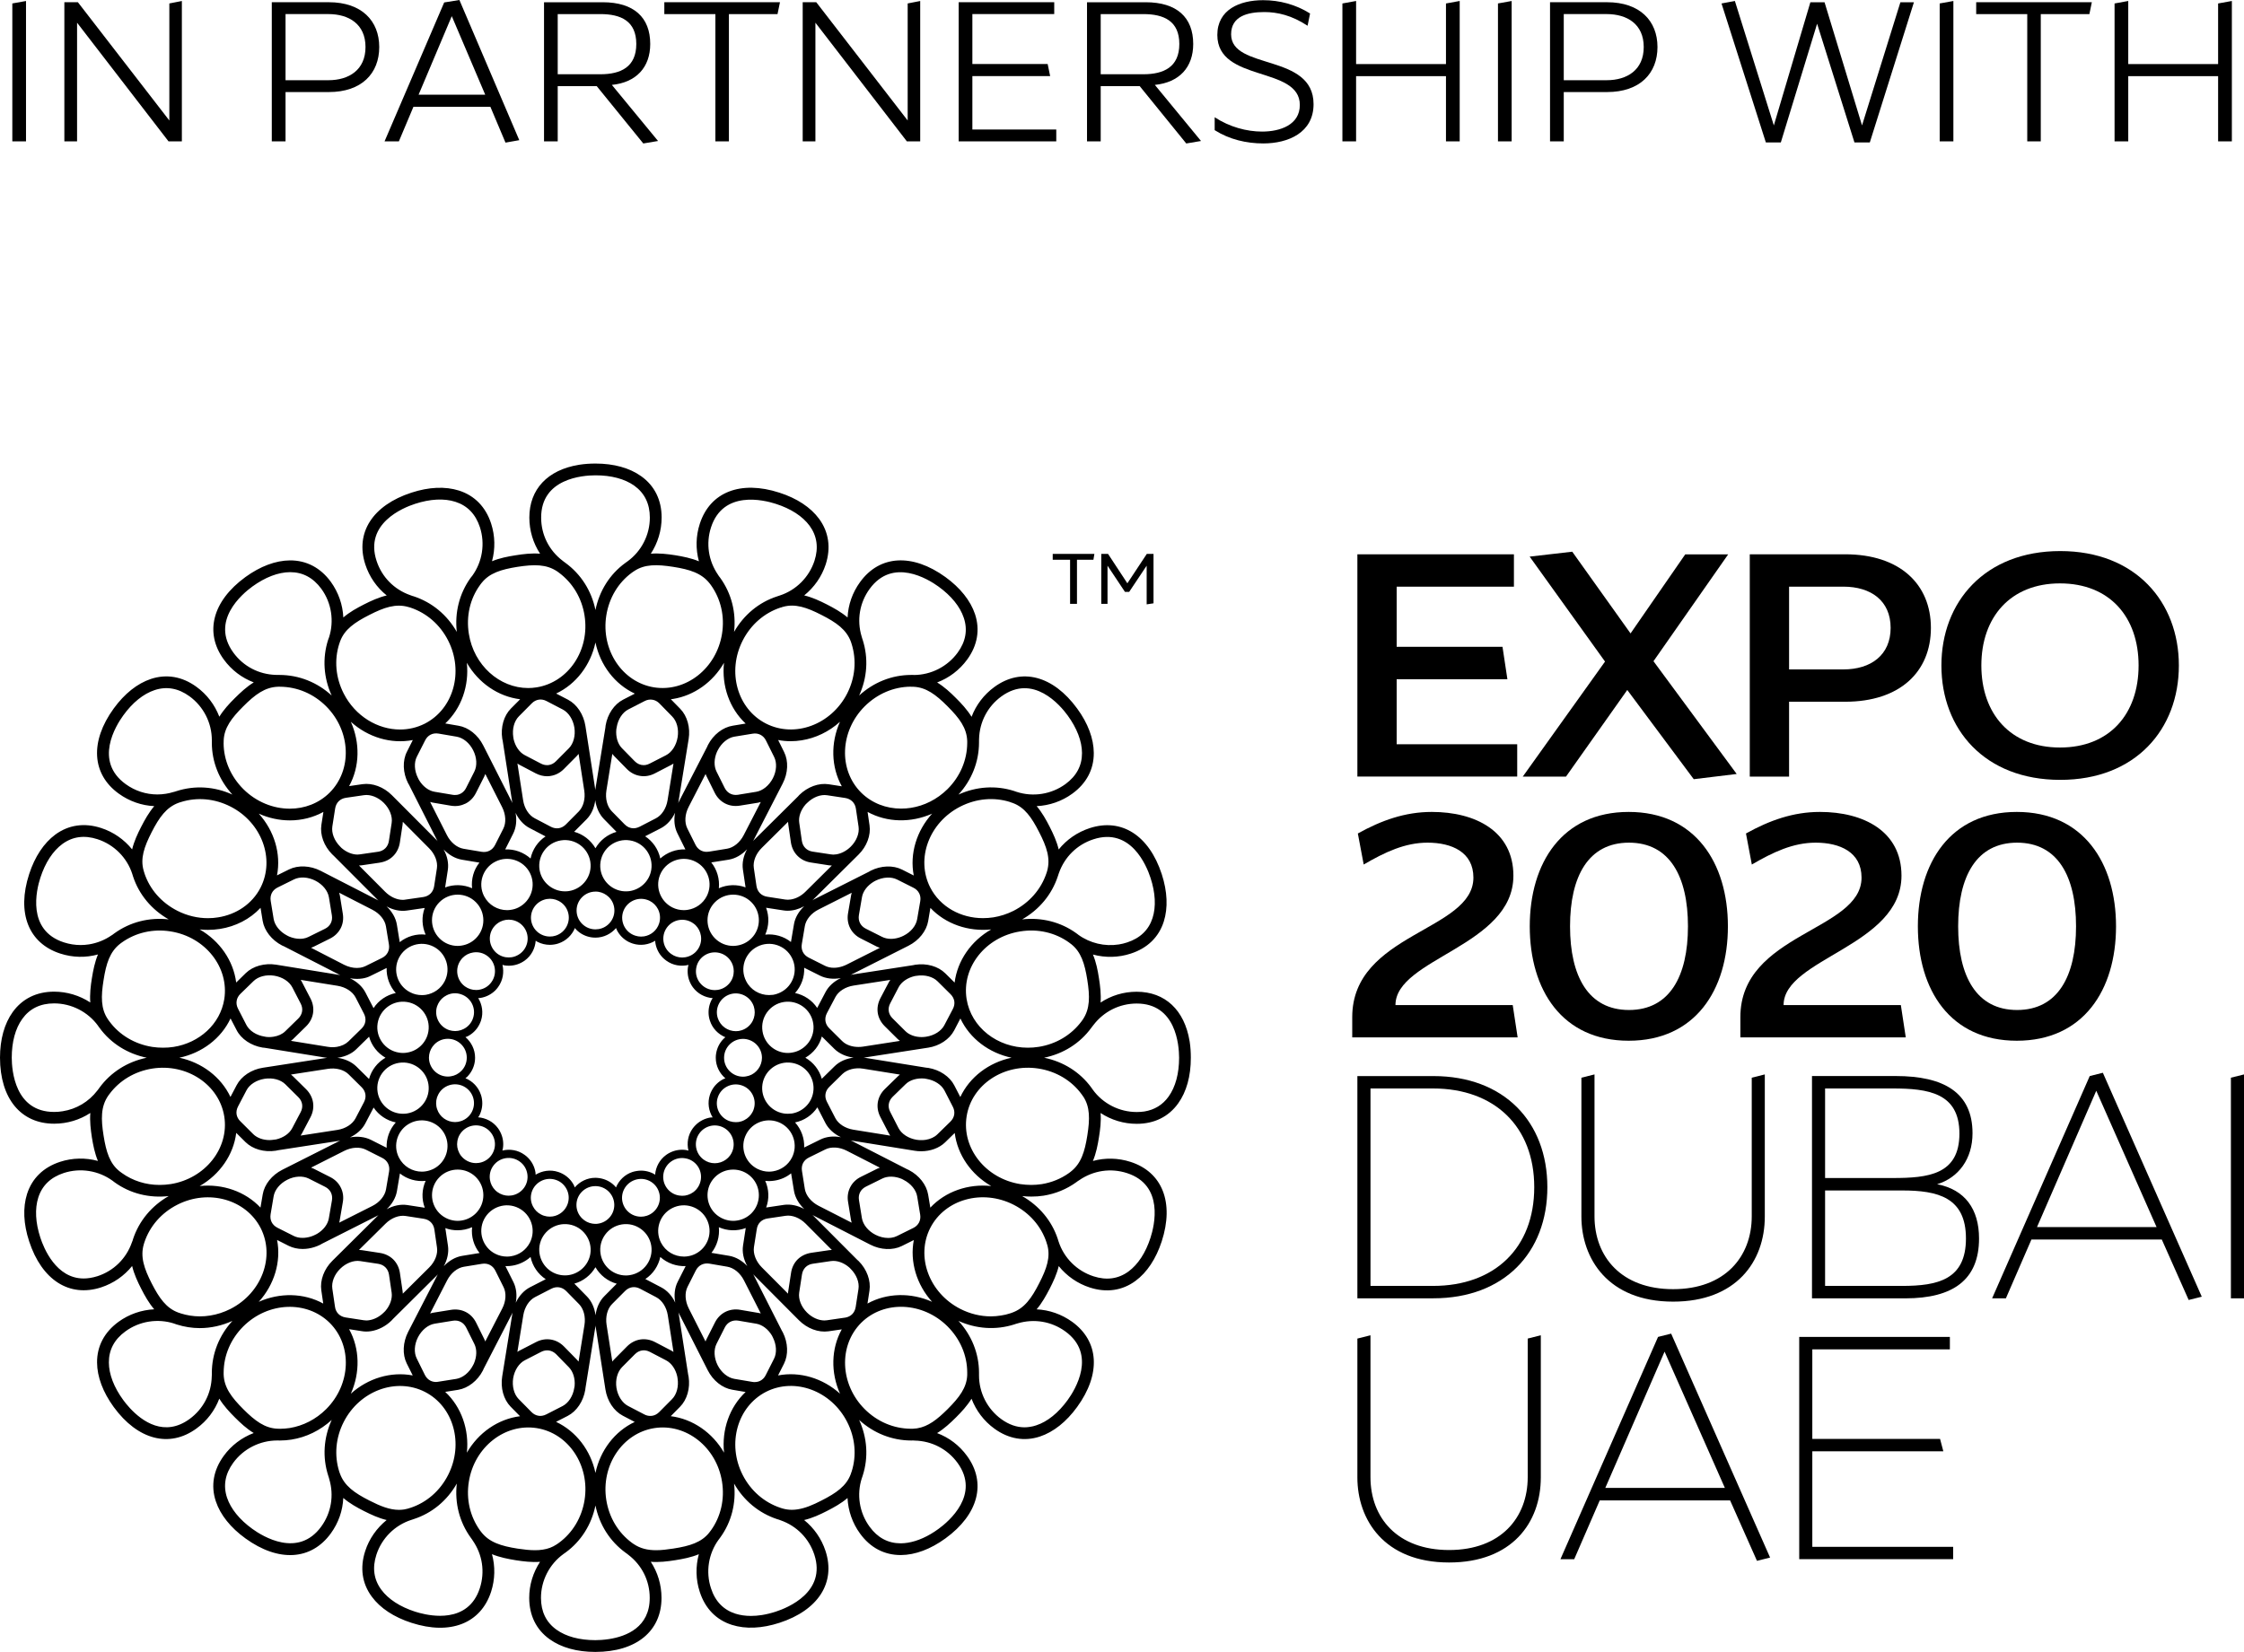 <?xml version="1.0" encoding="UTF-8"?>
<svg width="110px" height="81px" viewBox="0 0 110 81" version="1.1" xmlns="http://www.w3.org/2000/svg" xmlns:xlink="http://www.w3.org/1999/xlink">
    <title>Artboard</title>
    <g id="Artboard" stroke="none" stroke-width="1" fill="none" fill-rule="evenodd">
        <g id="Expo2020-Logo-(In-Partnership-text)-Copy-2" fill="#000000">
            <polygon id="Fill-2" points="0.604 6.933 0.604 0.169 1.275 0.049 1.275 6.933"></polygon>
            <polygon id="Fill-3" points="3.778 6.933 3.155 6.933 3.155 0.109 3.818 0.109 8.301 5.908 8.301 0.169 8.915 0.049 8.915 6.933 8.262 6.933 3.778 1.113"></polygon>
            <g id="Group-72">
                <path d="M17.917,2.306 C17.917,1.183 17.103,0.69 16.097,0.69 L13.997,0.69 L13.997,3.933 L16.097,3.933 C17.103,3.933 17.917,3.43 17.917,2.306 M18.59,2.306 C18.59,3.601 17.727,4.514 16.118,4.514 L13.997,4.514 L13.997,6.932 L13.323,6.932 L13.323,0.109 L16.118,0.109 C17.727,0.109 18.59,1.022 18.59,2.306" id="Fill-4"></path>
                <path d="M23.786,4.645 L22.146,0.792 L20.519,4.645 L23.786,4.645 Z M24.038,5.236 L20.267,5.236 L19.552,6.933 L18.85,6.933 L21.774,0.12 L22.52,0 L25.455,6.873 L24.779,6.993 L24.038,5.236 Z" id="Fill-6"></path>
                <path d="M29.431,3.641 C30.437,3.641 31.191,3.28 31.191,2.157 C31.191,1.031 30.437,0.691 29.431,0.691 L27.339,0.691 L27.339,3.641 L29.431,3.641 Z M29.251,4.223 L27.339,4.223 L27.339,6.933 L26.668,6.933 L26.668,0.11 L29.543,0.11 C31.071,0.11 31.874,0.852 31.874,2.157 C31.874,3.299 31.191,4.043 29.993,4.163 L32.257,6.913 L31.534,7.035 L29.251,4.223 Z" id="Fill-8"></path>
                <polygon id="Fill-10" points="35.068 0.691 32.565 0.691 32.565 0.109 38.234 0.109 38.114 0.691 35.731 0.691 35.731 6.933 35.068 6.933"></polygon>
                <polygon id="Fill-12" points="39.971 6.933 39.348 6.933 39.348 0.109 40.013 0.109 44.494 5.908 44.494 0.169 45.108 0.049 45.108 6.933 44.455 6.933 39.971 1.113"></polygon>
                <polygon id="Fill-14" points="46.994 0.109 51.678 0.109 51.678 0.69 47.665 0.69 47.665 3.139 51.356 3.139 51.478 3.731 47.665 3.731 47.665 6.351 51.778 6.351 51.778 6.933 46.994 6.933"></polygon>
                <path d="M56.048,3.641 C57.054,3.641 57.81,3.28 57.81,2.157 C57.81,1.031 57.054,0.691 56.048,0.691 L53.956,0.691 L53.956,3.641 L56.048,3.641 Z M55.868,4.223 L53.956,4.223 L53.956,6.933 L53.285,6.933 L53.285,0.11 L56.16,0.11 C57.688,0.11 58.491,0.852 58.491,2.157 C58.491,3.299 57.81,4.043 56.61,4.163 L58.873,6.913 L58.15,7.035 L55.868,4.223 Z" id="Fill-16"></path>
                <path d="M61.867,6.452 C62.761,6.452 63.717,6.12 63.717,5.147 C63.717,3.221 59.673,4.052 59.673,1.714 C59.673,0.471 60.77,0.009 61.916,0.009 C62.72,0.009 63.515,0.22 64.219,0.661 L64.097,1.263 C63.323,0.752 62.618,0.591 61.976,0.591 C61.162,0.591 60.349,0.791 60.349,1.683 C60.349,3.45 64.39,2.599 64.39,5.108 C64.39,6.501 63.153,7.033 61.927,7.033 C61.102,7.033 60.268,6.841 59.543,6.382 L59.543,5.749 C60.276,6.231 61.123,6.452 61.867,6.452" id="Fill-18"></path>
                <polygon id="Fill-20" points="71.554 0.048 71.554 6.932 70.881 6.932 70.881 3.733 66.475 3.733 66.475 6.932 65.804 6.932 65.804 0.17 66.475 0.048 66.475 3.141 70.881 3.141 70.881 0.17"></polygon>
                <polygon id="Fill-22" points="73.43 6.933 73.43 0.169 74.101 0.049 74.101 6.933"></polygon>
                <path d="M80.575,2.306 C80.575,1.183 79.762,0.69 78.756,0.69 L76.655,0.69 L76.655,3.933 L78.756,3.933 C79.762,3.933 80.575,3.43 80.575,2.306 M81.249,2.306 C81.249,3.601 80.385,4.514 78.776,4.514 L76.655,4.514 L76.655,6.932 L75.982,6.932 L75.982,0.109 L78.776,0.109 C80.385,0.109 81.249,1.022 81.249,2.306" id="Fill-24"></path>
                <polygon id="Fill-26" points="91.658 6.983 90.904 6.983 89.074 1.163 87.296 6.983 86.561 6.983 84.388 0.17 85.043 0.048 86.953 6.15 88.744 0.11 89.438 0.11 91.276 6.15 93.157 0.11 93.82 0.11"></polygon>
                <polygon id="Fill-28" points="95.083 6.933 95.083 0.169 95.754 0.049 95.754 6.933"></polygon>
                <polygon id="Fill-30" points="99.375 0.691 96.872 0.691 96.872 0.109 102.541 0.109 102.421 0.691 100.038 0.691 100.038 6.933 99.375 6.933"></polygon>
                <polygon id="Fill-32" points="109.405 0.048 109.405 6.932 108.731 6.932 108.731 3.733 104.326 3.733 104.326 6.932 103.655 6.932 103.655 0.17 104.326 0.048 104.326 3.141 108.731 3.141 108.731 0.17"></polygon>
                <polygon id="Fill-34" points="66.538 27.181 74.212 27.181 74.212 28.768 68.464 28.768 68.464 31.716 73.652 31.716 73.892 33.304 68.464 33.304 68.464 36.493 74.373 36.493 74.373 38.078 66.538 38.078"></polygon>
                <polygon id="Fill-36" points="79.768 33.832 76.765 38.079 74.646 38.079 78.678 32.439 74.983 27.293 77.071 27.052 79.929 31.059 82.61 27.182 84.715 27.182 81.053 32.422 85.132 37.951 83.027 38.207"></polygon>
                <path d="M92.678,30.787 C92.678,29.457 91.715,28.766 90.364,28.766 L87.7,28.766 L87.7,32.824 L90.364,32.824 C91.715,32.824 92.678,32.117 92.678,30.787 M94.652,30.787 C94.652,32.935 93.142,34.409 90.445,34.409 L87.7,34.409 L87.7,38.079 L85.773,38.079 L85.773,27.179 L90.445,27.179 C93.142,27.179 94.652,28.655 94.652,30.787" id="Fill-38"></path>
                <path d="M97.125,32.63 C97.125,35.001 98.554,36.654 100.979,36.654 C103.42,36.654 104.833,35.001 104.833,32.63 C104.833,30.259 103.42,28.606 100.979,28.606 C98.554,28.606 97.125,30.259 97.125,32.63 M95.167,32.63 C95.167,29.521 97.286,27.021 100.993,27.021 C104.688,27.021 106.807,29.521 106.807,32.63 C106.807,35.755 104.688,38.24 100.993,38.24 C97.286,38.24 95.167,35.755 95.167,32.63" id="Fill-40"></path>
                <path d="M75.208,58.213 C75.208,55.248 73.265,53.372 70.248,53.372 L67.181,53.372 L67.181,63.053 L70.248,63.053 C73.265,63.053 75.208,61.194 75.208,58.213 L75.208,58.213 Z M66.538,52.764 L70.262,52.764 C73.73,52.764 75.851,55.007 75.851,58.213 C75.851,61.418 73.73,63.661 70.262,63.661 L66.538,63.661 L66.538,52.764 Z" id="Fill-42"></path>
                <path d="M78.162,52.683 L78.162,59.639 C78.162,61.626 79.478,63.213 82.016,63.213 C84.552,63.213 85.87,61.626 85.87,59.639 L85.87,52.844 L86.51,52.683 L86.51,59.655 C86.51,61.867 85.099,63.824 82.016,63.824 C78.819,63.824 77.52,61.708 77.52,59.655 L77.52,52.844 L78.162,52.683 Z" id="Fill-44"></path>
                <path d="M89.465,63.053 L93.239,63.053 C94.988,63.053 96.37,62.748 96.37,60.728 C96.37,58.707 94.988,58.373 93.239,58.373 L89.465,58.373 L89.465,63.053 Z M96.05,55.584 C96.05,53.58 94.507,53.372 92.774,53.372 L89.465,53.372 L89.465,57.763 L92.774,57.763 C94.507,57.763 96.05,57.604 96.05,55.584 L96.05,55.584 Z M96.692,55.568 C96.692,56.835 96,57.747 94.957,58.068 C96.32,58.326 97.012,59.287 97.012,60.728 C97.012,62.748 95.744,63.663 93.4,63.663 L88.823,63.663 L88.823,52.762 L92.933,52.762 C95.277,52.762 96.692,53.566 96.692,55.568 L96.692,55.568 Z" id="Fill-46"></path>
                <path d="M105.714,60.168 L102.758,53.484 L99.853,60.168 L105.714,60.168 Z M105.97,60.778 L99.58,60.778 L98.328,63.662 L97.653,63.662 L102.438,52.763 L103.081,52.602 L107.93,63.582 L107.288,63.743 L105.97,60.778 Z" id="Fill-48"></path>
                <polygon id="Fill-50" points="109.358 63.662 109.358 52.843 110 52.684 110 63.268 110 63.662"></polygon>
                <path d="M67.18,65.474 L67.18,72.43 C67.18,74.417 68.496,76.004 71.034,76.004 C73.57,76.004 74.888,74.417 74.888,72.43 L74.888,65.635 L75.53,65.474 L75.53,72.446 C75.53,74.658 74.117,76.615 71.034,76.615 C67.837,76.615 66.538,74.5 66.538,72.446 L66.538,65.635 L67.18,65.474 Z" id="Fill-52"></path>
                <path d="M84.553,72.959 L81.597,66.276 L78.691,72.959 L84.553,72.959 Z M84.809,73.57 L78.419,73.57 L77.167,76.454 L76.492,76.454 L81.277,65.554 L81.919,65.393 L86.769,76.373 L86.126,76.534 L84.809,73.57 Z" id="Fill-54"></path>
                <polygon id="Fill-56" points="88.197 65.554 95.582 65.554 95.582 66.164 88.839 66.164 88.839 70.556 95.101 70.556 95.262 71.164 88.839 71.164 88.839 75.846 95.743 75.846 95.743 76.452 88.197 76.452"></polygon>
                <path d="M70.187,39.812 C72.323,39.812 74.186,40.756 74.186,42.937 C74.186,46.397 68.405,46.992 68.405,49.283 L74.153,49.283 L74.394,50.868 L66.286,50.868 L66.286,49.876 C66.286,45.743 72.226,45.663 72.226,43.032 C72.226,41.783 71.168,41.319 69.977,41.319 C68.872,41.319 67.891,41.783 66.848,42.391 L66.561,40.869 C67.715,40.228 68.872,39.812 70.187,39.812" id="Fill-58"></path>
                <path d="M76.963,45.421 C76.963,47.872 77.861,49.524 79.852,49.524 C81.843,49.524 82.743,47.872 82.743,45.421 C82.743,42.97 81.843,41.319 79.852,41.319 C77.861,41.319 76.963,42.97 76.963,45.421 M74.988,45.421 C74.988,42.312 76.576,39.812 79.837,39.812 C83.096,39.812 84.701,42.312 84.701,45.421 C84.701,48.546 83.096,51.031 79.837,51.031 C76.576,51.031 74.988,48.546 74.988,45.421" id="Fill-60"></path>
                <path d="M89.213,39.812 C91.349,39.812 93.21,40.756 93.21,42.937 C93.21,46.397 87.431,46.992 87.431,49.283 L93.179,49.283 L93.42,50.868 L85.312,50.868 L85.312,49.876 C85.312,45.743 91.252,45.663 91.252,43.032 C91.252,41.783 90.192,41.319 89.003,41.319 C87.898,41.319 86.917,41.783 85.874,42.391 L85.587,40.869 C86.741,40.228 87.898,39.812 89.213,39.812" id="Fill-62"></path>
                <path d="M95.988,45.421 C95.988,47.872 96.886,49.524 98.877,49.524 C100.868,49.524 101.767,47.872 101.767,45.421 C101.767,42.97 100.868,41.319 98.877,41.319 C96.886,41.319 95.988,42.97 95.988,45.421 M94.013,45.421 C94.013,42.312 95.602,39.812 98.863,39.812 C102.12,39.812 103.727,42.312 103.727,45.421 C103.727,48.546 102.12,51.031 98.863,51.031 C95.602,51.031 94.013,48.546 94.013,45.421" id="Fill-64"></path>
                <path d="M29.187,22.73 C28.914,22.73 28.654,22.749 28.41,22.786 L28.365,22.794 C26.853,23.041 25.946,23.985 25.948,25.383 C25.95,26.022 26.136,26.632 26.475,27.15 C26.066,27.117 25.655,27.166 25.273,27.228 C24.897,27.286 24.496,27.364 24.118,27.519 C24.282,26.919 24.271,26.276 24.075,25.672 C23.809,24.855 23.263,24.297 22.495,24.053 C21.828,23.843 21.025,23.876 20.168,24.157 C18.267,24.775 17.402,26.125 17.908,27.678 C18.106,28.288 18.474,28.81 18.957,29.197 C18.557,29.292 18.181,29.465 17.838,29.64 C17.497,29.814 17.14,30.009 16.83,30.277 C16.801,29.653 16.59,29.045 16.217,28.529 C15.711,27.837 15.019,27.474 14.213,27.478 C13.513,27.484 12.759,27.766 12.032,28.294 C10.415,29.469 10.01,31.022 10.973,32.341 C11.351,32.858 11.861,33.242 12.439,33.46 C12.088,33.675 11.789,33.957 11.514,34.229 C11.243,34.497 10.965,34.796 10.752,35.143 C10.529,34.561 10.143,34.048 9.626,33.675 C8.932,33.17 8.162,33.04 7.398,33.291 C6.733,33.512 6.103,34.013 5.574,34.741 C4.401,36.357 4.496,37.959 5.822,38.915 C6.34,39.29 6.944,39.499 7.561,39.528 C7.295,39.841 7.094,40.202 6.919,40.544 C6.745,40.884 6.572,41.253 6.477,41.649 C6.084,41.164 5.56,40.793 4.95,40.598 C4.137,40.334 3.36,40.447 2.714,40.921 C2.152,41.336 1.706,42.006 1.429,42.861 C0.812,44.762 1.396,46.254 2.955,46.757 C3.567,46.955 4.203,46.966 4.802,46.801 C4.645,47.18 4.566,47.586 4.504,47.968 C4.444,48.343 4.395,48.749 4.426,49.155 C3.903,48.813 3.286,48.625 2.652,48.625 C1.793,48.625 1.093,48.972 0.624,49.623 C0.215,50.192 0,50.965 0,51.864 C0.004,53.864 1.02,55.101 2.658,55.099 C3.298,55.099 3.91,54.911 4.428,54.573 C4.395,54.981 4.447,55.391 4.504,55.771 C4.566,56.15 4.643,56.548 4.8,56.925 C4.197,56.76 3.55,56.772 2.947,56.968 C2.131,57.234 1.57,57.779 1.326,58.545 C1.115,59.211 1.148,60.013 1.429,60.867 C2.049,62.765 3.401,63.631 4.959,63.124 C5.568,62.924 6.088,62.559 6.477,62.077 C6.572,62.477 6.747,62.85 6.923,63.194 C7.096,63.534 7.295,63.889 7.559,64.2 C6.935,64.231 6.326,64.439 5.81,64.813 C5.118,65.318 4.752,66.008 4.758,66.81 C4.762,67.511 5.046,68.264 5.574,68.991 C6.751,70.604 8.307,71.01 9.628,70.047 C10.149,69.67 10.531,69.16 10.75,68.581 C10.965,68.932 11.248,69.235 11.52,69.507 C11.791,69.777 12.088,70.055 12.437,70.267 C11.853,70.488 11.336,70.876 10.965,71.391 C10.461,72.084 10.326,72.853 10.58,73.615 C10.801,74.279 11.303,74.908 12.032,75.434 C13.652,76.607 15.254,76.514 16.217,75.188 C16.593,74.671 16.801,74.069 16.828,73.451 C17.14,73.719 17.501,73.919 17.846,74.094 C18.187,74.265 18.557,74.44 18.953,74.533 C18.468,74.927 18.096,75.452 17.902,76.054 C17.636,76.871 17.747,77.646 18.226,78.291 C18.639,78.854 19.313,79.297 20.17,79.573 C22.072,80.19 23.567,79.604 24.073,78.05 C24.269,77.442 24.28,76.803 24.116,76.207 C24.496,76.364 24.903,76.442 25.283,76.504 C25.661,76.563 26.066,76.613 26.473,76.582 C26.132,77.104 25.94,77.718 25.942,78.353 C25.944,79.211 26.289,79.911 26.942,80.377 C27.51,80.786 28.284,81 29.18,81 L29.189,81 C31.188,80.998 32.429,79.982 32.427,78.347 C32.425,77.706 32.241,77.097 31.901,76.58 C32.309,76.613 32.721,76.563 33.1,76.502 C33.478,76.442 33.881,76.366 34.257,76.209 C34.094,76.811 34.104,77.454 34.303,78.058 C34.567,78.872 35.112,79.431 35.878,79.674 C36.547,79.887 37.351,79.852 38.208,79.573 C40.11,78.955 40.975,77.605 40.467,76.05 C40.267,75.442 39.899,74.92 39.418,74.533 C39.819,74.44 40.193,74.265 40.536,74.09 C40.878,73.914 41.236,73.719 41.545,73.453 C41.576,74.077 41.785,74.685 42.161,75.199 C42.665,75.894 43.357,76.254 44.162,76.25 C44.862,76.246 45.616,75.964 46.345,75.434 C47.96,74.261 48.367,72.708 47.403,71.389 C47.025,70.869 46.515,70.486 45.936,70.27 C46.285,70.055 46.589,69.773 46.862,69.501 C47.132,69.231 47.411,68.932 47.624,68.585 C47.847,69.169 48.233,69.682 48.749,70.055 C49.443,70.558 50.216,70.69 50.976,70.439 C51.643,70.218 52.273,69.717 52.801,68.989 C53.974,67.373 53.882,65.771 52.556,64.813 C52.035,64.439 51.432,64.231 50.815,64.202 C51.081,63.889 51.279,63.528 51.457,63.186 C51.63,62.846 51.804,62.477 51.899,62.081 C52.291,62.568 52.818,62.937 53.423,63.132 C54.239,63.396 55.013,63.285 55.662,62.807 C56.226,62.392 56.668,61.724 56.948,60.867 C57.564,58.968 56.979,57.475 55.42,56.972 C54.809,56.775 54.171,56.764 53.574,56.927 C53.733,56.548 53.811,56.142 53.871,55.762 C53.931,55.387 53.983,54.981 53.95,54.575 C54.472,54.917 55.088,55.107 55.726,55.105 C56.583,55.105 57.285,54.758 57.752,54.105 C58.161,53.538 58.376,52.765 58.374,51.864 C58.374,51.59 58.357,51.332 58.32,51.089 L58.312,51.043 C58.062,49.534 57.118,48.629 55.717,48.629 C55.075,48.629 54.466,48.817 53.95,49.159 C53.981,48.749 53.929,48.339 53.869,47.959 C53.811,47.582 53.733,47.18 53.576,46.805 C54.179,46.968 54.823,46.957 55.428,46.759 C56.246,46.496 56.806,45.949 57.048,45.187 C57.26,44.519 57.227,43.717 56.948,42.861 C56.327,40.962 54.974,40.099 53.419,40.606 C52.807,40.806 52.285,41.171 51.897,41.653 C51.802,41.253 51.628,40.88 51.453,40.536 C51.279,40.196 51.081,39.839 50.817,39.528 C51.44,39.499 52.052,39.29 52.566,38.915 C53.258,38.412 53.623,37.722 53.617,36.918 C53.613,36.219 53.332,35.464 52.801,34.741 C51.622,33.126 50.069,32.72 48.747,33.683 C48.229,34.06 47.845,34.57 47.626,35.147 C47.409,34.798 47.13,34.495 46.855,34.223 C46.587,33.953 46.285,33.675 45.938,33.463 C46.523,33.242 47.037,32.854 47.413,32.337 C47.917,31.646 48.047,30.875 47.795,30.114 C47.574,29.453 47.072,28.822 46.343,28.294 C44.722,27.123 43.121,27.216 42.161,28.54 C41.783,29.059 41.576,29.661 41.548,30.277 C41.236,30.013 40.872,29.811 40.529,29.636 C40.189,29.463 39.819,29.29 39.422,29.195 C39.908,28.803 40.279,28.278 40.476,27.674 C40.738,26.857 40.626,26.084 40.151,25.439 C39.736,24.876 39.065,24.433 38.206,24.157 C36.304,23.54 34.809,24.126 34.305,25.68 C34.106,26.29 34.098,26.925 34.261,27.523 C33.881,27.366 33.472,27.286 33.092,27.224 C32.714,27.166 32.309,27.117 31.903,27.15 C32.243,26.626 32.433,26.012 32.433,25.375 C32.433,24.517 32.086,23.818 31.434,23.353 C30.864,22.944 30.091,22.73 29.193,22.73 L29.187,22.73 Z M27.714,27.597 C27.696,27.585 27.679,27.57 27.661,27.558 L27.636,27.54 C27.617,27.525 27.599,27.511 27.578,27.494 C26.909,26.985 26.527,26.216 26.527,25.383 C26.522,23.46 28.563,23.307 29.189,23.307 C29.965,23.305 30.626,23.482 31.097,23.818 C31.599,24.181 31.855,24.705 31.855,25.375 C31.857,26.226 31.444,27.032 30.756,27.529 C30.752,27.531 30.748,27.533 30.746,27.536 L30.649,27.606 C29.889,28.158 29.381,28.972 29.189,29.91 C28.995,28.972 28.485,28.158 27.714,27.597 L27.714,27.597 Z M20.275,29.238 C20.254,29.232 20.232,29.226 20.209,29.22 L20.182,29.209 C20.157,29.199 20.137,29.193 20.11,29.183 C19.321,28.906 18.716,28.292 18.458,27.498 C17.861,25.672 19.752,24.897 20.347,24.705 C21.087,24.464 21.77,24.429 22.32,24.604 C22.91,24.791 23.315,25.21 23.524,25.849 C23.788,26.657 23.646,27.55 23.148,28.236 C23.144,28.241 23.142,28.243 23.138,28.247 L23.065,28.339 C22.52,29.102 22.284,30.032 22.392,30.984 C21.917,30.152 21.18,29.535 20.275,29.238 L20.275,29.238 Z M35.3,28.327 C35.288,28.313 35.273,28.294 35.261,28.276 L35.242,28.253 C35.228,28.232 35.215,28.212 35.201,28.189 C34.724,27.498 34.598,26.649 34.854,25.859 C35.449,24.027 37.436,24.513 38.028,24.705 C38.768,24.942 39.342,25.313 39.687,25.781 C40.05,26.28 40.133,26.855 39.926,27.496 C39.662,28.304 39.022,28.944 38.214,29.203 C38.21,29.205 38.206,29.205 38.2,29.207 L38.088,29.245 C37.198,29.535 36.457,30.152 35.984,30.984 C36.093,30.032 35.858,29.1 35.3,28.327 L35.3,28.327 Z M31.083,28.005 C31.085,28.003 31.087,28.003 31.087,28.003 C31.599,27.659 32.202,27.67 33.001,27.795 C33.813,27.923 34.393,28.102 34.79,28.612 C34.806,28.634 34.825,28.661 34.848,28.688 C35.337,29.372 35.531,30.22 35.393,31.079 C35.122,32.772 33.631,33.949 32.064,33.704 C30.504,33.454 29.455,31.875 29.72,30.183 C29.856,29.319 30.306,28.568 30.977,28.078 C30.981,28.076 30.986,28.071 30.99,28.069 L31.083,28.005 Z M22.983,31.079 C22.844,30.213 23.04,29.362 23.528,28.69 C23.53,28.686 23.532,28.682 23.536,28.678 L23.604,28.587 L23.608,28.585 C23.988,28.1 24.563,27.923 25.364,27.795 C26.176,27.67 26.783,27.659 27.316,28.02 C27.338,28.038 27.367,28.057 27.396,28.078 C28.071,28.577 28.52,29.323 28.654,30.183 C28.922,31.875 27.867,33.454 26.302,33.704 C26.163,33.726 26.025,33.737 25.891,33.737 C24.488,33.737 23.228,32.621 22.983,31.079 L22.983,31.079 Z M13.534,33.093 C12.695,33.073 11.931,32.675 11.44,32.001 C10.306,30.446 11.865,29.127 12.371,28.76 C12.999,28.304 13.639,28.059 14.217,28.055 C14.837,28.053 15.351,28.327 15.75,28.869 C16.252,29.556 16.388,30.451 16.128,31.257 C16.126,31.261 16.124,31.265 16.122,31.269 L16.082,31.38 C15.797,32.273 15.861,33.232 16.258,34.104 C15.552,33.456 14.657,33.098 13.703,33.095 L13.639,33.095 L13.61,33.095 C13.583,33.095 13.561,33.095 13.534,33.093 L13.534,33.093 Z M42.287,31.368 C42.279,31.345 42.273,31.325 42.264,31.304 L42.256,31.275 C42.25,31.25 42.246,31.23 42.235,31.203 C41.994,30.401 42.138,29.552 42.628,28.878 C43.759,27.321 45.498,28.395 46.002,28.76 C46.634,29.216 47.064,29.748 47.246,30.298 C47.442,30.883 47.341,31.457 46.944,32.001 C46.444,32.687 45.635,33.098 44.788,33.098 C44.784,33.095 44.778,33.095 44.771,33.095 L44.656,33.095 C43.716,33.098 42.824,33.456 42.115,34.104 C42.512,33.232 42.578,32.273 42.287,31.368 L42.287,31.368 Z M38.377,29.756 L38.381,29.756 C38.974,29.589 39.544,29.781 40.267,30.152 C40.998,30.523 41.494,30.871 41.715,31.477 C41.719,31.492 41.725,31.508 41.729,31.522 L41.729,31.525 C41.736,31.539 41.74,31.553 41.744,31.568 C41.998,32.37 41.921,33.236 41.525,34.011 C40.742,35.536 38.958,36.196 37.547,35.479 C36.141,34.761 35.628,32.937 36.407,31.407 C36.804,30.628 37.465,30.055 38.256,29.793 L38.27,29.791 L38.27,29.793 L38.377,29.756 Z M16.851,34.011 C16.452,33.232 16.376,32.362 16.63,31.57 C16.63,31.566 16.634,31.56 16.634,31.555 L16.636,31.555 L16.671,31.45 C16.671,31.448 16.673,31.446 16.673,31.446 C16.886,30.867 17.377,30.523 18.102,30.154 C18.831,29.781 19.406,29.585 20.025,29.766 C20.054,29.774 20.087,29.785 20.12,29.793 C20.917,30.059 21.574,30.632 21.968,31.407 C22.745,32.937 22.231,34.765 20.82,35.485 C20.434,35.679 20.021,35.771 19.61,35.771 C18.515,35.771 17.419,35.12 16.851,34.011 L16.851,34.011 Z M29.176,38.689 L28.697,35.598 C28.608,35.031 28.284,34.541 27.846,34.31 L27.262,34.007 C28.243,33.545 28.951,32.609 29.189,31.504 C29.422,32.613 30.133,33.551 31.12,34.011 L30.546,34.306 C30.108,34.53 29.78,35.017 29.686,35.578 C29.68,35.611 29.678,35.644 29.676,35.677 L29.189,38.674 C29.185,38.697 29.185,38.719 29.183,38.742 C29.18,38.724 29.18,38.707 29.176,38.689 L29.176,38.689 Z M33.255,39.332 L33.757,36.241 C33.848,35.679 33.691,35.11 33.346,34.757 L32.884,34.285 C32.919,34.281 32.952,34.277 32.985,34.273 C34.022,34.108 34.945,33.448 35.49,32.5 C35.37,33.627 35.758,34.739 36.552,35.479 L35.918,35.584 C35.428,35.662 34.965,36.023 34.703,36.53 C34.689,36.559 34.678,36.59 34.664,36.619 L33.272,39.319 C33.264,39.34 33.255,39.361 33.247,39.383 C33.249,39.365 33.255,39.348 33.255,39.332 L33.255,39.332 Z M25.1,39.336 L23.685,36.545 C23.427,36.035 22.966,35.668 22.477,35.586 L21.826,35.474 C22.619,34.732 23.003,33.623 22.884,32.5 C23.449,33.483 24.416,34.155 25.498,34.287 L25.042,34.745 C24.697,35.093 24.534,35.66 24.62,36.221 C24.627,36.256 24.635,36.285 24.641,36.318 L25.106,39.317 C25.11,39.342 25.118,39.363 25.12,39.385 C25.114,39.369 25.106,39.352 25.1,39.336 L25.1,39.336 Z M42.211,38.862 C41.093,37.744 41.174,35.85 42.386,34.635 C43.008,34.017 43.813,33.675 44.643,33.671 L44.648,33.671 L44.658,33.671 L44.658,33.673 L44.771,33.675 L44.776,33.675 C45.393,33.7 45.874,34.056 46.446,34.631 C47.027,35.211 47.392,35.693 47.413,36.338 L47.413,36.388 L47.413,36.435 C47.407,37.274 47.066,38.074 46.449,38.691 C45.934,39.2 45.3,39.511 44.652,39.612 C44.493,39.637 44.332,39.649 44.17,39.649 C43.446,39.649 42.741,39.387 42.211,38.862 L42.211,38.862 Z M11.927,38.691 C11.307,38.07 10.965,37.268 10.961,36.437 L10.961,36.423 L10.963,36.423 L10.965,36.307 L10.965,36.305 C10.989,35.689 11.349,35.211 11.923,34.638 C12.503,34.056 12.989,33.693 13.633,33.673 L13.662,33.673 L13.73,33.673 C14.573,33.679 15.374,34.019 15.99,34.635 C17.202,35.85 17.276,37.748 16.159,38.866 C15.63,39.392 14.928,39.653 14.205,39.653 C13.4,39.653 12.569,39.328 11.927,38.691 L11.927,38.691 Z M6.161,38.449 C4.599,37.32 5.675,35.586 6.043,35.079 C6.497,34.45 7.028,34.021 7.58,33.838 C8.168,33.644 8.742,33.745 9.288,34.141 C9.975,34.64 10.386,35.446 10.384,36.293 L10.384,36.307 L10.384,36.425 C10.386,37.363 10.746,38.254 11.392,38.961 C10.521,38.565 9.56,38.499 8.651,38.792 C8.631,38.798 8.61,38.804 8.59,38.812 L8.561,38.821 C8.538,38.827 8.515,38.833 8.488,38.839 C8.371,38.876 8.249,38.903 8.133,38.921 C7.991,38.944 7.85,38.955 7.712,38.955 C7.16,38.955 6.619,38.781 6.161,38.449 L6.161,38.449 Z M47.991,36.408 L47.991,36.344 L47.991,36.314 C47.991,36.289 47.991,36.266 47.993,36.239 C48.014,35.402 48.413,34.64 49.086,34.149 C50.645,33.017 51.967,34.574 52.335,35.079 C52.791,35.705 53.037,36.344 53.039,36.922 C53.043,37.538 52.768,38.054 52.225,38.449 C51.535,38.95 50.641,39.091 49.833,38.827 C49.831,38.827 49.825,38.825 49.819,38.823 L49.71,38.785 C48.815,38.499 47.855,38.565 46.983,38.961 C47.63,38.254 47.989,37.361 47.991,36.408 L47.991,36.408 Z M26.516,37.441 L25.723,37.027 C25.459,36.889 25.257,36.592 25.176,36.241 L25.161,36.143 C25.1,35.747 25.205,35.357 25.434,35.126 L26.064,34.491 C26.165,34.388 26.285,34.326 26.411,34.306 C26.535,34.287 26.669,34.31 26.795,34.378 L27.59,34.792 C27.875,34.943 28.092,35.279 28.156,35.675 C28.216,36.072 28.113,36.462 27.884,36.693 L27.254,37.326 C27.152,37.429 27.033,37.493 26.907,37.511 C26.878,37.518 26.847,37.518 26.818,37.518 C26.719,37.518 26.615,37.493 26.516,37.441 L26.516,37.441 Z M31.112,37.324 L30.486,36.685 C30.277,36.472 30.178,36.128 30.211,35.767 L30.228,35.672 C30.29,35.275 30.511,34.934 30.8,34.786 L31.595,34.378 C31.723,34.31 31.855,34.289 31.981,34.31 C32.107,34.328 32.227,34.392 32.328,34.495 L32.952,35.134 C33.181,35.365 33.28,35.753 33.218,36.147 C33.154,36.545 32.935,36.885 32.646,37.033 L31.849,37.441 C31.781,37.476 31.713,37.499 31.644,37.511 C31.613,37.516 31.582,37.518 31.551,37.518 C31.39,37.518 31.238,37.452 31.112,37.324 L31.112,37.324 Z M39.292,36.301 C39.978,36.194 40.635,35.879 41.176,35.392 C40.713,36.427 40.738,37.604 41.265,38.555 L40.626,38.456 C40.139,38.379 39.588,38.581 39.181,38.981 C39.158,39.004 39.137,39.031 39.117,39.053 L36.956,41.195 C36.94,41.21 36.928,41.231 36.911,41.247 C36.919,41.231 36.93,41.214 36.938,41.2 L38.369,38.416 C38.631,37.907 38.658,37.32 38.437,36.876 L38.144,36.285 C38.348,36.326 38.557,36.344 38.761,36.344 C38.941,36.344 39.117,36.33 39.292,36.301 L39.292,36.301 Z M17.198,35.392 C18.04,36.153 19.168,36.493 20.236,36.287 L19.947,36.862 C19.724,37.301 19.746,37.889 20,38.396 C20.017,38.427 20.033,38.453 20.05,38.482 L21.421,41.193 C21.434,41.212 21.446,41.231 21.456,41.251 C21.444,41.239 21.434,41.224 21.421,41.21 L19.211,38.992 C18.809,38.587 18.255,38.381 17.766,38.451 L17.113,38.546 C17.636,37.596 17.658,36.423 17.198,35.392 L17.198,35.392 Z M22.181,38.971 L21.299,38.823 C21.006,38.773 20.721,38.555 20.537,38.243 L20.492,38.155 C20.31,37.796 20.287,37.392 20.434,37.103 L20.839,36.305 C20.903,36.175 20.996,36.081 21.109,36.023 C21.225,35.965 21.357,35.947 21.5,35.971 L22.382,36.122 C22.702,36.175 23.014,36.429 23.193,36.786 C23.377,37.144 23.398,37.546 23.251,37.837 L22.848,38.635 C22.753,38.825 22.592,38.944 22.4,38.975 C22.369,38.979 22.334,38.981 22.299,38.981 C22.262,38.981 22.223,38.979 22.181,38.971 L22.181,38.971 Z M35.521,38.629 L35.122,37.829 C34.99,37.563 35,37.202 35.143,36.872 L35.186,36.784 C35.372,36.425 35.686,36.171 36.006,36.12 L36.888,35.976 C37.033,35.951 37.165,35.971 37.281,36.031 C37.392,36.089 37.487,36.184 37.549,36.314 L37.948,37.116 C38.092,37.404 38.07,37.804 37.886,38.161 C37.702,38.517 37.388,38.773 37.068,38.825 L36.184,38.969 C36.182,38.969 36.18,38.969 36.18,38.971 C36.143,38.975 36.103,38.979 36.068,38.979 C35.831,38.979 35.631,38.851 35.521,38.629 L35.521,38.629 Z M30.616,40.418 L29.99,39.781 C29.763,39.548 29.662,39.156 29.726,38.761 L30.015,36.967 C30.042,36.998 30.069,37.031 30.098,37.064 L30.723,37.701 C30.911,37.893 31.136,38.008 31.376,38.045 C31.613,38.085 31.861,38.045 32.097,37.924 L32.892,37.513 C32.935,37.493 32.975,37.466 33.014,37.441 L32.723,39.243 C32.659,39.641 32.438,39.979 32.148,40.127 L31.353,40.538 C31.285,40.573 31.215,40.593 31.149,40.606 C31.118,40.61 31.087,40.614 31.056,40.614 C30.895,40.614 30.74,40.548 30.616,40.418 L30.616,40.418 Z M26.991,38.047 C27.229,38.01 27.454,37.897 27.64,37.709 L28.27,37.074 C28.301,37.041 28.332,37.002 28.363,36.967 L28.641,38.771 C28.701,39.169 28.598,39.558 28.371,39.789 L27.741,40.424 C27.638,40.527 27.52,40.589 27.392,40.61 C27.266,40.628 27.13,40.606 27.004,40.54 L26.211,40.123 C25.921,39.973 25.703,39.633 25.643,39.237 L25.364,37.437 C25.399,37.462 25.434,37.487 25.471,37.505 L26.264,37.922 C26.446,38.016 26.634,38.062 26.82,38.062 C26.878,38.062 26.936,38.058 26.991,38.047 L26.991,38.047 Z M34.09,41.418 L33.691,40.618 C33.547,40.327 33.571,39.925 33.755,39.569 L34.588,37.951 C34.602,37.99 34.616,38.031 34.637,38.068 L35.034,38.87 C35.151,39.107 35.333,39.288 35.546,39.398 C35.761,39.507 36.008,39.546 36.271,39.503 L37.153,39.361 C37.202,39.352 37.248,39.34 37.293,39.326 L36.455,40.952 C36.271,41.309 35.959,41.564 35.637,41.616 L34.753,41.76 L34.749,41.76 C34.711,41.766 34.674,41.769 34.637,41.769 C34.402,41.769 34.201,41.643 34.09,41.418 L34.09,41.418 Z M22.491,39.509 C22.607,39.49 22.718,39.453 22.822,39.402 C23.036,39.295 23.214,39.115 23.332,38.878 L23.736,38.08 C23.757,38.039 23.774,37.996 23.79,37.951 L24.616,39.581 C24.796,39.94 24.819,40.342 24.672,40.633 L24.269,41.43 C24.137,41.69 23.887,41.816 23.602,41.766 L22.72,41.618 C22.4,41.562 22.088,41.307 21.907,40.948 L21.085,39.323 C21.126,39.336 21.167,39.348 21.208,39.354 L22.092,39.505 C22.165,39.517 22.235,39.524 22.307,39.524 C22.369,39.524 22.431,39.519 22.491,39.509 L22.491,39.509 Z M16.741,41.579 L16.673,41.509 C16.388,41.222 16.244,40.847 16.291,40.527 L16.429,39.643 C16.452,39.499 16.512,39.379 16.601,39.29 C16.692,39.2 16.812,39.14 16.956,39.119 L17.842,38.99 C18.16,38.944 18.536,39.089 18.819,39.373 C19.102,39.658 19.249,40.033 19.199,40.354 L19.063,41.239 C19.019,41.523 18.823,41.719 18.54,41.764 L18.534,41.764 L17.648,41.892 C17.607,41.9 17.567,41.903 17.526,41.903 C17.264,41.903 16.977,41.785 16.741,41.579 L16.741,41.579 Z M40.717,41.892 L39.833,41.758 C39.546,41.713 39.35,41.515 39.307,41.231 L39.179,40.346 C39.133,40.053 39.253,39.715 39.493,39.441 L39.563,39.373 C39.85,39.089 40.226,38.944 40.546,38.994 L41.432,39.128 C41.574,39.15 41.696,39.212 41.785,39.301 C41.876,39.392 41.936,39.511 41.956,39.653 L42.087,40.54 C42.132,40.859 41.988,41.233 41.703,41.515 C41.498,41.719 41.242,41.853 40.994,41.892 C40.942,41.9 40.893,41.905 40.843,41.905 C40.802,41.905 40.759,41.9 40.717,41.892 L40.717,41.892 Z M45.598,43.513 C44.885,42.107 45.544,40.33 47.074,39.55 C47.855,39.152 48.727,39.076 49.52,39.328 C49.524,39.332 49.528,39.332 49.532,39.334 L49.532,39.336 L49.639,39.371 C49.641,39.371 49.644,39.373 49.644,39.373 C50.224,39.585 50.569,40.076 50.936,40.798 C51.312,41.527 51.506,42.1 51.327,42.721 C51.316,42.746 51.308,42.781 51.298,42.812 C51.033,43.609 50.457,44.265 49.683,44.661 C49.361,44.822 49.026,44.929 48.691,44.982 C48.522,45.007 48.353,45.02 48.183,45.02 C47.103,45.02 46.091,44.475 45.598,43.513 L45.598,43.513 Z M8.695,44.659 C7.912,44.261 7.338,43.603 7.078,42.814 C7.078,42.81 7.076,42.805 7.074,42.801 L7.076,42.799 L7.041,42.692 L7.041,42.688 C6.871,42.096 7.065,41.527 7.433,40.806 C7.807,40.076 8.156,39.581 8.763,39.361 C8.792,39.352 8.821,39.342 8.854,39.332 C9.657,39.076 10.525,39.154 11.301,39.55 C12.83,40.33 13.488,42.113 12.774,43.521 C12.359,44.331 11.574,44.844 10.69,44.982 C10.529,45.009 10.364,45.022 10.196,45.022 C9.697,45.022 9.18,44.906 8.695,44.659 L8.695,44.659 Z M28.144,40.785 L28.755,40.171 C28.989,39.934 29.135,39.6 29.18,39.237 C29.228,39.596 29.373,39.923 29.602,40.158 L30.221,40.789 C29.786,40.911 29.414,41.202 29.189,41.593 C28.96,41.197 28.584,40.905 28.144,40.785 L28.144,40.785 Z M39.86,44.112 L42.085,41.905 C42.491,41.505 42.696,40.952 42.624,40.466 L42.529,39.812 C43.481,40.334 44.656,40.356 45.691,39.897 C44.931,40.738 44.586,41.863 44.792,42.929 L44.218,42.639 C43.778,42.418 43.189,42.439 42.681,42.694 C42.65,42.711 42.624,42.727 42.595,42.744 L39.879,44.112 C39.86,44.125 39.84,44.137 39.821,44.15 C39.833,44.137 39.848,44.125 39.86,44.112 L39.86,44.112 Z M15.853,39.812 L15.754,40.447 C15.68,40.934 15.88,41.484 16.281,41.888 C16.303,41.913 16.328,41.933 16.353,41.956 L18.499,44.108 C18.515,44.125 18.532,44.139 18.55,44.156 C18.534,44.148 18.519,44.137 18.503,44.129 L15.715,42.698 C15.207,42.439 14.614,42.414 14.172,42.63 L13.579,42.923 C13.784,41.859 13.443,40.736 12.685,39.897 C13.174,40.115 13.695,40.227 14.209,40.227 C14.785,40.227 15.349,40.088 15.853,39.812 L15.853,39.812 Z M31.624,41.006 L32.396,40.61 C32.692,40.457 32.935,40.185 33.092,39.853 C33.024,40.208 33.059,40.564 33.206,40.859 L33.598,41.651 C33.148,41.63 32.704,41.793 32.367,42.096 C32.272,41.649 32.004,41.255 31.624,41.006 L31.624,41.006 Z M25.155,40.876 C25.304,40.581 25.341,40.218 25.273,39.857 C25.428,40.181 25.667,40.451 25.959,40.602 L26.743,41.012 C26.366,41.261 26.101,41.653 26.008,42.096 C25.667,41.791 25.219,41.628 24.765,41.651 L25.155,40.876 Z M38.495,44.108 L37.609,43.97 C37.322,43.927 37.126,43.729 37.082,43.442 L36.952,42.558 C36.905,42.237 37.053,41.861 37.338,41.579 L38.631,40.297 C38.631,40.34 38.635,40.381 38.642,40.424 L38.77,41.309 C38.811,41.573 38.925,41.799 39.096,41.968 C39.265,42.137 39.486,42.253 39.751,42.292 L40.637,42.43 C40.682,42.436 40.73,42.439 40.777,42.441 L39.478,43.729 C39.272,43.933 39.018,44.065 38.77,44.104 C38.72,44.112 38.671,44.117 38.623,44.117 C38.58,44.117 38.536,44.112 38.495,44.108 L38.495,44.108 Z M18.883,43.729 L17.598,42.439 C17.642,42.436 17.683,42.434 17.726,42.43 L18.612,42.3 C18.615,42.298 18.623,42.298 18.627,42.296 C18.887,42.255 19.108,42.144 19.273,41.977 C19.445,41.806 19.558,41.581 19.6,41.321 L19.734,40.439 C19.742,40.389 19.746,40.344 19.746,40.297 L21.035,41.593 C21.32,41.878 21.465,42.255 21.417,42.575 L21.281,43.459 C21.235,43.745 21.039,43.941 20.75,43.985 L19.866,44.112 C19.825,44.121 19.783,44.123 19.744,44.123 C19.451,44.123 19.133,43.978 18.883,43.729 L18.883,43.729 Z M3.133,46.209 C1.301,45.615 1.784,43.632 1.979,43.038 C2.218,42.3 2.59,41.729 3.057,41.385 C3.556,41.02 4.133,40.94 4.775,41.148 C5.585,41.41 6.225,42.049 6.485,42.855 C6.487,42.859 6.487,42.863 6.489,42.869 L6.524,42.981 C6.817,43.871 7.437,44.607 8.269,45.081 C7.315,44.974 6.382,45.207 5.609,45.764 C5.593,45.778 5.574,45.791 5.556,45.803 L5.533,45.822 C5.51,45.836 5.492,45.848 5.469,45.863 C5.132,46.096 4.754,46.244 4.366,46.306 C4.23,46.327 4.093,46.339 3.955,46.339 C3.68,46.339 3.404,46.296 3.133,46.209 L3.133,46.209 Z M51.855,42.966 C51.86,42.946 51.868,42.925 51.876,42.904 L51.884,42.876 C51.893,42.851 51.901,42.83 51.909,42.805 C52.19,42.014 52.803,41.412 53.599,41.154 C55.428,40.556 56.205,42.447 56.397,43.041 C56.639,43.778 56.674,44.461 56.498,45.011 C56.31,45.599 55.889,46.003 55.251,46.211 C55.117,46.256 54.98,46.289 54.844,46.31 C54.152,46.419 53.433,46.25 52.859,45.836 C52.855,45.832 52.851,45.828 52.849,45.826 L52.754,45.756 C51.992,45.207 51.058,44.974 50.106,45.081 C50.938,44.607 51.558,43.869 51.855,42.966 L51.855,42.966 Z M30.486,43.692 C29.798,43.583 29.329,42.935 29.439,42.253 C29.548,41.568 30.193,41.098 30.878,41.208 C31.566,41.315 32.033,41.96 31.925,42.647 C31.839,43.195 31.403,43.607 30.878,43.692 C30.812,43.702 30.748,43.706 30.682,43.706 C30.616,43.706 30.552,43.702 30.486,43.692 L30.486,43.692 Z M26.448,42.647 C26.341,41.96 26.812,41.315 27.497,41.208 C28.183,41.098 28.829,41.568 28.937,42.253 C29.046,42.937 28.575,43.583 27.89,43.692 C27.826,43.702 27.758,43.706 27.691,43.706 C27.086,43.706 26.547,43.263 26.448,42.647 L26.448,42.647 Z M34.866,42.288 L35.725,42.152 C36.052,42.096 36.368,41.913 36.62,41.643 C36.446,41.962 36.368,42.313 36.417,42.636 L36.547,43.511 C36.122,43.354 35.649,43.37 35.238,43.554 C35.283,43.1 35.151,42.645 34.866,42.288 L34.866,42.288 Z M21.952,42.659 C22.002,42.329 21.925,41.975 21.747,41.651 C21.997,41.913 22.307,42.096 22.629,42.152 L23.501,42.298 C23.22,42.651 23.092,43.104 23.142,43.554 C22.722,43.368 22.245,43.354 21.82,43.515 L21.952,42.659 Z M23.728,43.941 C23.414,43.325 23.662,42.564 24.28,42.251 C24.899,41.935 25.659,42.181 25.975,42.799 C26.289,43.418 26.043,44.174 25.424,44.492 C25.302,44.554 25.178,44.593 25.05,44.611 C24.984,44.622 24.918,44.628 24.856,44.628 C24.395,44.628 23.953,44.376 23.728,43.941 L23.728,43.941 Z M32.952,44.492 C32.332,44.174 32.086,43.418 32.4,42.799 C32.716,42.183 33.476,41.935 34.094,42.251 C34.715,42.564 34.961,43.325 34.645,43.941 C34.455,44.312 34.102,44.552 33.718,44.611 C33.654,44.622 33.588,44.628 33.522,44.628 C33.33,44.628 33.133,44.585 32.952,44.492 L32.952,44.492 Z M14.168,45.92 L14.079,45.875 C13.722,45.692 13.468,45.378 13.414,45.057 L13.27,44.174 C13.247,44.034 13.267,43.902 13.325,43.787 C13.381,43.675 13.48,43.581 13.608,43.517 L14.41,43.121 C14.701,42.977 15.103,43.001 15.459,43.183 C15.818,43.366 16.072,43.68 16.124,43.999 L16.268,44.881 C16.316,45.168 16.188,45.415 15.928,45.543 L15.126,45.939 C15.048,45.98 14.961,46.007 14.87,46.021 C14.814,46.03 14.759,46.034 14.701,46.034 C14.527,46.034 14.343,45.995 14.168,45.92 L14.168,45.92 Z M43.241,45.939 L42.442,45.537 C42.182,45.405 42.056,45.158 42.103,44.871 L42.254,43.991 C42.303,43.698 42.524,43.414 42.834,43.23 L42.921,43.183 C43.282,43.003 43.687,42.981 43.976,43.127 L44.776,43.529 C44.906,43.593 45.001,43.688 45.059,43.803 C45.116,43.915 45.135,44.049 45.11,44.191 L44.959,45.069 C44.906,45.391 44.652,45.702 44.294,45.881 C44.158,45.951 44.013,45.997 43.875,46.019 C43.807,46.03 43.741,46.036 43.677,46.036 C43.518,46.036 43.369,46.003 43.241,45.939 L43.241,45.939 Z M28.534,45.298 C28.361,45.125 28.264,44.892 28.264,44.644 C28.264,44.133 28.681,43.717 29.193,43.719 C29.243,43.717 29.29,43.721 29.34,43.729 C29.53,43.76 29.705,43.851 29.848,43.989 C30.023,44.164 30.118,44.397 30.118,44.644 C30.118,45.106 29.78,45.49 29.338,45.558 C29.29,45.566 29.243,45.57 29.191,45.57 C28.943,45.57 28.71,45.475 28.534,45.298 L28.534,45.298 Z M16.867,47.306 L15.248,46.473 C15.287,46.459 15.329,46.444 15.366,46.426 L16.167,46.028 C16.409,45.91 16.588,45.731 16.7,45.516 C16.809,45.304 16.847,45.057 16.803,44.795 L16.661,43.913 C16.65,43.867 16.638,43.82 16.626,43.774 L18.255,44.609 C18.615,44.795 18.869,45.106 18.92,45.428 L19.065,46.31 C19.112,46.595 18.984,46.844 18.724,46.972 L17.923,47.368 C17.844,47.409 17.755,47.434 17.664,47.45 C17.609,47.458 17.551,47.463 17.493,47.463 C17.289,47.463 17.072,47.409 16.867,47.306 L16.867,47.306 Z M40.441,47.357 L39.641,46.955 C39.381,46.823 39.255,46.576 39.305,46.289 L39.453,45.409 C39.509,45.09 39.765,44.778 40.125,44.597 L41.75,43.776 C41.74,43.816 41.727,43.859 41.721,43.9 L41.57,44.783 C41.525,45.044 41.564,45.294 41.674,45.51 C41.781,45.723 41.961,45.9 42.198,46.019 L42.995,46.423 C43.039,46.444 43.082,46.459 43.13,46.477 L41.494,47.302 C41.355,47.37 41.215,47.415 41.072,47.438 C41.006,47.448 40.942,47.454 40.876,47.454 C40.719,47.454 40.569,47.421 40.441,47.357 L40.441,47.357 Z M35.05,46.013 C34.559,45.523 34.559,44.725 35.05,44.236 C35.542,43.745 36.341,43.745 36.832,44.236 C37.322,44.725 37.322,45.523 36.832,46.011 C36.636,46.207 36.393,46.324 36.139,46.364 C36.072,46.374 36.008,46.382 35.942,46.382 C35.618,46.382 35.296,46.259 35.05,46.013 L35.05,46.013 Z M21.545,46.013 C21.054,45.523 21.052,44.725 21.543,44.236 C22.035,43.745 22.834,43.745 23.325,44.236 C23.817,44.725 23.817,45.523 23.325,46.013 C23.129,46.207 22.886,46.324 22.634,46.364 C22.57,46.374 22.501,46.382 22.435,46.382 C22.113,46.382 21.789,46.259 21.545,46.013 L21.545,46.013 Z M26.535,45.822 C26.314,45.71 26.149,45.518 26.072,45.281 C25.915,44.797 26.182,44.275 26.669,44.117 C26.717,44.1 26.766,44.09 26.814,44.082 C27.006,44.051 27.202,44.082 27.378,44.172 C27.599,44.284 27.762,44.473 27.838,44.71 C27.995,45.195 27.729,45.718 27.243,45.877 C27.196,45.892 27.146,45.904 27.099,45.912 C27.051,45.918 27.004,45.922 26.954,45.922 C26.81,45.922 26.667,45.89 26.535,45.822 L26.535,45.822 Z M31.141,45.879 C30.903,45.803 30.711,45.64 30.599,45.419 C30.488,45.199 30.467,44.947 30.544,44.712 C30.703,44.228 31.227,43.96 31.713,44.119 C31.76,44.133 31.806,44.152 31.849,44.174 C32.022,44.261 32.163,44.403 32.254,44.578 C32.365,44.797 32.384,45.048 32.309,45.283 C32.196,45.628 31.905,45.861 31.57,45.914 C31.52,45.92 31.473,45.925 31.423,45.925 C31.331,45.925 31.233,45.91 31.141,45.879 L31.141,45.879 Z M39.42,44.436 C39.156,44.686 38.974,44.995 38.92,45.318 L38.772,46.19 C38.419,45.91 37.964,45.78 37.512,45.828 C37.698,45.411 37.714,44.935 37.553,44.51 L38.41,44.642 C38.479,44.653 38.545,44.657 38.611,44.657 C38.881,44.657 39.162,44.578 39.42,44.436 L39.42,44.436 Z M19.455,45.341 C19.403,45.013 19.218,44.696 18.949,44.444 C19.267,44.62 19.62,44.696 19.943,44.648 L20.818,44.521 C20.661,44.943 20.68,45.415 20.864,45.828 C20.409,45.778 19.949,45.912 19.595,46.197 L19.455,45.341 Z M10.783,45.549 C11.547,45.428 12.249,45.073 12.772,44.514 L12.875,45.149 C12.956,45.634 13.319,46.098 13.825,46.36 C13.854,46.372 13.885,46.384 13.914,46.399 L16.621,47.786 C16.64,47.797 16.663,47.805 16.683,47.813 C16.665,47.811 16.65,47.807 16.63,47.803 L13.536,47.302 C12.972,47.213 12.404,47.37 12.049,47.714 L11.578,48.176 C11.44,47.1 10.768,46.137 9.789,45.574 C9.924,45.589 10.06,45.595 10.192,45.595 C10.391,45.595 10.589,45.578 10.783,45.549 L10.783,45.549 Z M41.74,47.784 L44.536,46.372 C45.046,46.114 45.414,45.652 45.498,45.168 L45.608,44.517 C46.349,45.306 47.463,45.69 48.588,45.574 C47.605,46.137 46.93,47.102 46.795,48.18 L46.337,47.726 C45.99,47.38 45.422,47.219 44.858,47.306 C44.827,47.31 44.794,47.318 44.761,47.326 L41.756,47.79 C41.733,47.794 41.713,47.801 41.688,47.805 C41.707,47.797 41.723,47.79 41.74,47.784 L41.74,47.784 Z M24.792,46.937 C24.55,46.898 24.333,46.768 24.189,46.566 C23.887,46.151 23.978,45.572 24.393,45.273 C24.434,45.242 24.476,45.217 24.519,45.195 C24.693,45.106 24.889,45.075 25.085,45.106 C25.329,45.145 25.544,45.277 25.69,45.477 C25.99,45.89 25.897,46.471 25.484,46.77 C25.364,46.856 25.228,46.914 25.085,46.937 C25.038,46.943 24.99,46.947 24.941,46.947 C24.893,46.947 24.843,46.943 24.792,46.937 L24.792,46.937 Z M32.898,46.774 C32.698,46.632 32.566,46.415 32.526,46.172 C32.489,45.927 32.547,45.681 32.692,45.481 C32.993,45.069 33.573,44.976 33.987,45.277 C34.028,45.304 34.067,45.337 34.102,45.372 C34.238,45.51 34.327,45.685 34.358,45.881 C34.397,46.125 34.34,46.368 34.193,46.57 C34.044,46.776 33.821,46.902 33.586,46.939 C33.538,46.947 33.489,46.951 33.441,46.951 C33.251,46.951 33.061,46.893 32.898,46.774 L32.898,46.774 Z M27.161,46.312 C27.231,46.302 27.301,46.285 27.367,46.263 C27.753,46.137 28.038,45.852 28.183,45.504 C28.204,45.531 28.224,45.562 28.249,45.586 C28.449,45.789 28.704,45.916 28.98,45.96 C29.048,45.97 29.119,45.976 29.193,45.976 C29.596,45.974 29.953,45.791 30.199,45.506 C30.213,45.539 30.221,45.572 30.238,45.603 C30.366,45.857 30.568,46.059 30.818,46.186 C30.882,46.215 30.946,46.244 31.012,46.265 C31.399,46.39 31.797,46.324 32.117,46.129 C32.122,46.164 32.119,46.199 32.126,46.234 C32.171,46.514 32.299,46.768 32.497,46.966 C32.547,47.013 32.601,47.06 32.659,47.102 C32.985,47.341 33.385,47.401 33.751,47.314 C33.743,47.347 33.73,47.38 33.724,47.415 C33.681,47.698 33.724,47.976 33.852,48.225 C33.883,48.287 33.918,48.349 33.962,48.407 C34.201,48.732 34.561,48.914 34.937,48.943 C34.918,48.976 34.895,49 34.879,49.033 C34.749,49.287 34.707,49.565 34.749,49.842 C34.761,49.912 34.778,49.982 34.8,50.048 C34.924,50.433 35.211,50.716 35.558,50.86 C35.533,50.883 35.502,50.901 35.478,50.928 C35.275,51.128 35.149,51.382 35.104,51.658 C35.091,51.726 35.087,51.796 35.087,51.868 C35.087,52.272 35.271,52.629 35.558,52.874 C35.525,52.889 35.492,52.897 35.459,52.913 C35.207,53.041 35.005,53.243 34.879,53.493 C34.848,53.554 34.819,53.62 34.798,53.688 C34.674,54.072 34.738,54.47 34.934,54.791 C34.899,54.791 34.864,54.791 34.829,54.795 C34.548,54.841 34.294,54.971 34.098,55.167 C34.046,55.218 34.001,55.272 33.958,55.329 C33.72,55.655 33.66,56.053 33.747,56.42 C33.714,56.412 33.681,56.399 33.644,56.393 C33.365,56.348 33.084,56.395 32.834,56.521 C32.772,56.552 32.71,56.589 32.652,56.632 C32.326,56.869 32.144,57.228 32.113,57.601 C32.084,57.585 32.057,57.564 32.027,57.546 C31.77,57.418 31.492,57.372 31.215,57.418 C31.145,57.428 31.074,57.445 31.008,57.465 C30.624,57.589 30.339,57.878 30.195,58.224 C30.172,58.199 30.153,58.168 30.126,58.143 C29.926,57.941 29.672,57.814 29.395,57.77 C29.327,57.76 29.255,57.752 29.185,57.752 C28.78,57.752 28.421,57.937 28.175,58.224 C28.162,58.191 28.154,58.158 28.138,58.127 C28.01,57.873 27.805,57.671 27.557,57.546 C27.495,57.515 27.429,57.486 27.361,57.465 C26.979,57.339 26.578,57.405 26.256,57.599 C26.254,57.566 26.256,57.531 26.25,57.496 C26.206,57.216 26.076,56.96 25.878,56.764 C25.829,56.715 25.777,56.669 25.717,56.628 C25.391,56.389 24.992,56.327 24.627,56.416 C24.633,56.383 24.645,56.348 24.651,56.315 C24.697,56.034 24.651,55.754 24.523,55.505 C24.492,55.441 24.455,55.381 24.412,55.321 C24.174,54.995 23.813,54.816 23.439,54.785 C23.458,54.754 23.478,54.729 23.497,54.699 C23.625,54.445 23.67,54.163 23.625,53.888 C23.615,53.818 23.598,53.748 23.575,53.682 C23.449,53.297 23.164,53.014 22.815,52.868 C22.842,52.847 22.873,52.827 22.898,52.802 C23.098,52.602 23.228,52.348 23.272,52.072 C23.282,52.004 23.288,51.932 23.288,51.86 C23.288,51.458 23.102,51.099 22.817,50.854 C22.85,50.839 22.881,50.833 22.917,50.817 C23.169,50.689 23.371,50.487 23.497,50.237 C23.528,50.173 23.557,50.11 23.579,50.042 C23.703,49.658 23.637,49.26 23.443,48.941 C23.476,48.939 23.511,48.939 23.544,48.934 C23.827,48.889 24.081,48.759 24.28,48.563 C24.329,48.512 24.375,48.458 24.416,48.401 C24.655,48.073 24.715,47.677 24.631,47.31 C24.664,47.318 24.695,47.331 24.73,47.337 C25.011,47.38 25.292,47.337 25.542,47.209 C25.606,47.178 25.663,47.141 25.723,47.1 C26.05,46.861 26.231,46.502 26.26,46.127 C26.291,46.145 26.32,46.168 26.349,46.184 C26.541,46.281 26.748,46.329 26.956,46.329 C27.024,46.329 27.095,46.322 27.161,46.312 L27.161,46.312 Z M47.382,48.984 C47.136,47.425 48.313,45.939 50.011,45.671 C50.876,45.531 51.729,45.729 52.405,46.215 C52.409,46.215 52.413,46.221 52.417,46.224 L52.415,46.224 L52.506,46.292 C52.508,46.294 52.51,46.294 52.51,46.294 C52.993,46.675 53.173,47.248 53.299,48.048 C53.427,48.856 53.437,49.462 53.076,49.996 C53.057,50.021 53.039,50.046 53.018,50.077 C52.518,50.749 51.771,51.196 50.914,51.332 L50.909,51.332 C50.732,51.361 50.556,51.373 50.383,51.373 C48.898,51.373 47.605,50.382 47.382,48.984 L47.382,48.984 Z M7.466,51.334 C6.603,51.198 5.849,50.747 5.359,50.077 C5.355,50.075 5.351,50.07 5.351,50.066 L5.285,49.974 L5.283,49.969 C4.94,49.458 4.948,48.856 5.077,48.058 C5.204,47.248 5.382,46.669 5.892,46.273 C5.915,46.259 5.942,46.236 5.971,46.215 C6.654,45.727 7.503,45.533 8.364,45.671 C10.06,45.939 11.239,47.432 10.994,48.992 C10.797,50.221 9.769,51.136 8.511,51.334 C8.342,51.361 8.17,51.373 7.993,51.373 C7.819,51.373 7.644,51.361 7.466,51.334 L7.466,51.334 Z M36.576,48.108 C36.258,47.489 36.506,46.731 37.126,46.417 C37.743,46.102 38.505,46.347 38.819,46.966 C39.135,47.584 38.887,48.343 38.27,48.656 C38.148,48.716 38.022,48.759 37.894,48.78 C37.83,48.788 37.764,48.792 37.698,48.792 C37.239,48.792 36.797,48.543 36.576,48.108 L36.576,48.108 Z M20.108,48.656 C19.486,48.343 19.24,47.584 19.556,46.968 C19.87,46.347 20.63,46.102 21.252,46.417 C21.869,46.731 22.115,47.489 21.801,48.108 C21.611,48.481 21.26,48.716 20.874,48.78 C20.808,48.79 20.744,48.794 20.678,48.794 C20.486,48.794 20.289,48.751 20.108,48.656 L20.108,48.656 Z M22.793,48.368 C22.38,48.067 22.287,47.487 22.588,47.075 C22.617,47.034 22.648,46.995 22.683,46.962 C22.819,46.823 22.997,46.735 23.193,46.704 C23.437,46.665 23.683,46.722 23.883,46.869 C24.296,47.168 24.387,47.751 24.087,48.161 C23.943,48.363 23.728,48.493 23.482,48.532 C23.433,48.541 23.383,48.543 23.336,48.543 C23.142,48.543 22.954,48.483 22.793,48.368 L22.793,48.368 Z M34.292,48.168 C34.145,47.968 34.086,47.724 34.127,47.477 C34.164,47.236 34.294,47.019 34.497,46.873 C34.912,46.574 35.492,46.667 35.792,47.079 C35.821,47.118 35.847,47.162 35.87,47.205 C35.957,47.376 35.988,47.574 35.957,47.768 C35.922,48.013 35.787,48.225 35.587,48.372 C35.465,48.46 35.329,48.516 35.188,48.537 C35.139,48.545 35.091,48.549 35.042,48.549 C34.755,48.549 34.474,48.417 34.292,48.168 L34.292,48.168 Z M38.974,48.691 C39.282,48.351 39.443,47.906 39.42,47.452 L40.197,47.84 C40.492,47.988 40.856,48.025 41.219,47.959 C40.891,48.112 40.622,48.351 40.469,48.642 L40.058,49.423 C39.811,49.048 39.418,48.786 38.974,48.691 L38.974,48.691 Z M17.759,47.98 C17.902,47.959 18.038,47.916 18.16,47.854 L18.953,47.463 C18.937,47.912 19.098,48.355 19.401,48.691 C18.953,48.786 18.559,49.052 18.311,49.433 L17.912,48.662 C17.759,48.368 17.487,48.124 17.154,47.968 C17.27,47.988 17.384,47.999 17.497,47.999 C17.586,47.999 17.673,47.992 17.759,47.98 L17.759,47.98 Z M13.063,50.845 L12.964,50.827 C12.567,50.765 12.227,50.545 12.078,50.258 L11.669,49.462 C11.603,49.334 11.58,49.2 11.601,49.077 C11.619,48.951 11.683,48.831 11.787,48.73 L12.427,48.108 C12.658,47.881 13.047,47.78 13.443,47.842 C13.84,47.906 14.18,48.126 14.329,48.413 L14.74,49.209 C14.874,49.466 14.827,49.741 14.62,49.945 L13.98,50.569 C13.84,50.707 13.637,50.798 13.414,50.833 C13.342,50.845 13.27,50.852 13.195,50.852 C13.15,50.852 13.108,50.85 13.063,50.845 L13.063,50.845 Z M44.387,50.565 L43.753,49.934 C43.545,49.73 43.503,49.454 43.638,49.198 L44.051,48.407 C44.189,48.145 44.486,47.943 44.84,47.86 L44.939,47.846 C45.335,47.784 45.728,47.889 45.957,48.116 L46.593,48.747 C46.696,48.848 46.758,48.967 46.779,49.091 C46.798,49.217 46.775,49.351 46.707,49.477 L46.292,50.268 C46.141,50.555 45.802,50.771 45.406,50.833 C45.331,50.845 45.257,50.852 45.18,50.852 C44.867,50.852 44.575,50.749 44.387,50.565 L44.387,50.565 Z M16.058,51.328 L14.261,51.037 C14.294,51.01 14.327,50.986 14.36,50.957 L14.998,50.332 C15.19,50.145 15.308,49.918 15.345,49.679 C15.382,49.444 15.343,49.196 15.221,48.961 L14.81,48.168 C14.79,48.124 14.765,48.083 14.738,48.046 L16.545,48.337 C16.942,48.401 17.282,48.621 17.431,48.908 L17.84,49.703 C17.974,49.961 17.929,50.237 17.72,50.439 L17.08,51.064 C16.937,51.202 16.737,51.295 16.512,51.332 C16.44,51.342 16.367,51.349 16.293,51.349 C16.217,51.349 16.138,51.34 16.058,51.328 L16.058,51.328 Z M41.285,51.05 L40.649,50.419 C40.443,50.217 40.401,49.94 40.533,49.683 L40.951,48.891 C41.101,48.605 41.442,48.388 41.841,48.326 L43.64,48.048 C43.617,48.083 43.592,48.118 43.574,48.155 L43.156,48.947 C43.033,49.184 42.991,49.433 43.028,49.672 C43.066,49.908 43.181,50.132 43.369,50.318 L44.005,50.949 C44.038,50.982 44.075,51.01 44.113,51.039 L42.303,51.32 C42.227,51.332 42.153,51.336 42.078,51.336 C41.762,51.336 41.473,51.235 41.285,51.05 L41.285,51.05 Z M22.022,50.512 C21.537,50.353 21.268,49.829 21.425,49.345 C21.442,49.295 21.462,49.25 21.483,49.209 C21.572,49.035 21.71,48.895 21.89,48.805 C22.109,48.691 22.361,48.673 22.594,48.751 C23.082,48.908 23.35,49.431 23.191,49.916 C23.115,50.153 22.952,50.342 22.731,50.454 C22.642,50.501 22.549,50.53 22.454,50.545 C22.406,50.553 22.357,50.557 22.311,50.557 C22.214,50.557 22.117,50.54 22.022,50.512 L22.022,50.512 Z M35.186,49.922 C35.11,49.687 35.129,49.437 35.242,49.217 C35.354,48.996 35.546,48.833 35.783,48.755 C36.269,48.598 36.793,48.866 36.952,49.351 C36.967,49.4 36.977,49.448 36.985,49.495 C37.016,49.685 36.985,49.883 36.897,50.058 C36.783,50.279 36.591,50.441 36.355,50.518 C36.308,50.532 36.26,50.545 36.213,50.553 C36.165,50.559 36.118,50.563 36.07,50.563 C35.678,50.563 35.312,50.314 35.186,49.922 L35.186,49.922 Z M37.378,50.569 C37.268,49.885 37.737,49.24 38.423,49.132 C39.111,49.023 39.757,49.493 39.864,50.178 C39.974,50.862 39.503,51.507 38.817,51.614 C38.751,51.625 38.685,51.631 38.619,51.631 C38.012,51.631 37.475,51.188 37.378,50.569 L37.378,50.569 Z M19.558,51.614 C18.873,51.507 18.402,50.862 18.511,50.178 C18.621,49.493 19.265,49.023 19.951,49.132 C20.638,49.24 21.109,49.887 21,50.569 C20.913,51.122 20.475,51.534 19.951,51.614 C19.887,51.625 19.821,51.631 19.757,51.631 C19.691,51.631 19.624,51.625 19.558,51.614 L19.558,51.614 Z M0.576,51.864 C0.576,51.089 0.754,50.429 1.093,49.959 C1.452,49.458 1.976,49.2 2.652,49.2 C3.503,49.2 4.308,49.613 4.808,50.299 C4.812,50.303 4.812,50.307 4.814,50.312 L4.884,50.406 C5.436,51.161 6.254,51.672 7.193,51.864 C6.254,52.058 5.436,52.569 4.876,53.334 C4.862,53.354 4.849,53.371 4.837,53.389 L4.818,53.414 C4.804,53.433 4.789,53.451 4.773,53.472 C4.35,54.026 3.744,54.383 3.075,54.488 C2.939,54.513 2.798,54.521 2.656,54.523 L2.654,54.523 C0.731,54.523 0.578,52.489 0.576,51.864 L0.576,51.864 Z M53.568,53.431 C53.565,53.427 53.563,53.422 53.561,53.42 L53.491,53.321 C52.938,52.567 52.122,52.056 51.182,51.864 C52.122,51.672 52.94,51.161 53.499,50.392 C53.512,50.375 53.524,50.357 53.539,50.34 L53.557,50.316 C53.572,50.295 53.586,50.279 53.603,50.258 C54.113,49.592 54.883,49.209 55.717,49.207 C57.645,49.205 57.797,51.239 57.799,51.864 C57.799,52.639 57.622,53.299 57.283,53.771 C56.992,54.177 56.593,54.42 56.093,54.501 C55.976,54.517 55.852,54.527 55.726,54.527 L55.722,54.527 C54.871,54.527 54.065,54.117 53.568,53.431 L53.568,53.431 Z M8.792,51.864 C9.901,51.631 10.841,50.922 11.301,49.938 L11.597,50.507 C11.82,50.947 12.311,51.274 12.871,51.367 C12.904,51.373 12.937,51.373 12.972,51.377 L15.973,51.862 C15.996,51.866 16.018,51.868 16.041,51.868 C16.025,51.872 16.006,51.872 15.987,51.876 L12.889,52.355 C12.326,52.441 11.832,52.769 11.603,53.206 L11.297,53.787 C10.834,52.808 9.897,52.099 8.792,51.864 L8.792,51.864 Z M46.779,53.22 C46.554,52.783 46.064,52.456 45.505,52.363 C45.47,52.357 45.439,52.355 45.406,52.353 L42.403,51.868 C42.38,51.864 42.357,51.864 42.334,51.86 C42.353,51.858 42.37,51.858 42.386,51.854 L45.486,51.373 L45.492,51.373 C46.054,51.287 46.544,50.961 46.773,50.526 L47.078,49.94 C47.541,50.924 48.479,51.631 49.586,51.864 C48.477,52.097 47.535,52.808 47.074,53.791 L46.779,53.22 Z M39.478,51.864 C39.875,51.635 40.168,51.262 40.286,50.823 L40.903,51.433 C41.141,51.666 41.475,51.812 41.841,51.86 C41.479,51.905 41.149,52.049 40.916,52.278 L40.284,52.897 C40.164,52.462 39.871,52.091 39.478,51.864 L39.478,51.864 Z M17.472,52.297 C17.235,52.064 16.9,51.915 16.537,51.868 C16.553,51.868 16.574,51.864 16.593,51.86 C16.929,51.806 17.239,51.668 17.46,51.452 L18.092,50.833 C18.214,51.268 18.505,51.639 18.897,51.864 C18.503,52.093 18.208,52.468 18.09,52.907 L17.472,52.297 Z M21.027,51.86 C21.027,51.81 21.031,51.761 21.039,51.713 C21.07,51.524 21.159,51.346 21.299,51.206 C21.473,51.031 21.706,50.936 21.954,50.936 C22.466,50.936 22.881,51.351 22.881,51.86 C22.881,52.107 22.786,52.342 22.611,52.515 C22.468,52.656 22.295,52.746 22.103,52.775 C22.053,52.783 22.006,52.788 21.954,52.788 L21.952,52.788 C21.442,52.788 21.027,52.371 21.027,51.86 L21.027,51.86 Z M35.494,51.868 C35.494,51.623 35.589,51.388 35.767,51.212 C35.942,51.037 36.174,50.942 36.422,50.94 C36.934,50.942 37.351,51.357 37.351,51.868 C37.349,51.92 37.345,51.967 37.338,52.017 C37.305,52.206 37.217,52.383 37.076,52.522 C36.938,52.664 36.76,52.752 36.568,52.781 C36.521,52.79 36.471,52.794 36.422,52.794 C35.909,52.794 35.494,52.377 35.494,51.868 L35.494,51.868 Z M38.423,54.598 C37.739,54.488 37.268,53.843 37.376,53.159 C37.485,52.474 38.132,52.006 38.817,52.115 C39.503,52.223 39.974,52.868 39.864,53.552 C39.778,54.105 39.342,54.515 38.817,54.6 C38.753,54.608 38.689,54.612 38.623,54.612 C38.557,54.612 38.491,54.608 38.423,54.598 L38.423,54.598 Z M18.511,53.552 C18.402,52.868 18.871,52.223 19.558,52.115 C20.244,52.006 20.89,52.476 21,53.159 C21.109,53.843 20.638,54.488 19.951,54.598 C19.885,54.608 19.821,54.612 19.752,54.612 C19.145,54.612 18.61,54.171 18.511,53.552 L18.511,53.552 Z M50.011,58.061 C48.313,57.789 47.136,56.298 47.384,54.738 C47.63,53.181 49.214,52.132 50.909,52.396 C51.775,52.532 52.527,52.983 53.018,53.653 C53.02,53.655 53.024,53.66 53.026,53.664 L53.09,53.756 C53.09,53.759 53.093,53.759 53.095,53.759 C53.437,54.272 53.427,54.872 53.301,55.672 C53.173,56.482 52.993,57.061 52.483,57.455 C52.461,57.473 52.434,57.492 52.405,57.515 C52.004,57.801 51.548,57.985 51.062,58.063 C50.893,58.088 50.722,58.102 50.55,58.102 C50.37,58.102 50.191,58.086 50.011,58.061 L50.011,58.061 Z M5.971,57.515 C5.967,57.513 5.962,57.509 5.96,57.506 L5.867,57.438 C5.867,57.438 5.867,57.436 5.865,57.436 C5.38,57.055 5.204,56.482 5.077,55.682 C4.948,54.874 4.938,54.268 5.3,53.734 C5.318,53.709 5.339,53.682 5.359,53.653 C5.857,52.979 6.607,52.532 7.466,52.396 C9.162,52.132 10.744,53.185 10.994,54.746 C11.239,56.302 10.06,57.789 8.366,58.061 L8.36,58.061 C8.183,58.088 8.003,58.102 7.823,58.102 C7.15,58.102 6.506,57.9 5.971,57.515 L5.971,57.515 Z M41.83,55.393 C41.434,55.329 41.093,55.109 40.945,54.82 L40.536,54.026 C40.401,53.767 40.447,53.493 40.655,53.291 L41.294,52.664 C41.527,52.439 41.919,52.336 42.316,52.402 L44.113,52.691 C44.082,52.717 44.046,52.744 44.018,52.773 L43.377,53.398 C43.185,53.585 43.07,53.81 43.03,54.049 C42.993,54.286 43.033,54.534 43.154,54.769 L43.565,55.564 C43.586,55.604 43.613,55.645 43.638,55.684 L41.83,55.393 Z M14.802,55.575 L15.219,54.783 C15.343,54.546 15.382,54.297 15.345,54.057 C15.308,53.822 15.194,53.598 15.006,53.41 L14.368,52.781 C14.335,52.75 14.3,52.72 14.263,52.689 L16.07,52.41 C16.469,52.348 16.861,52.451 17.09,52.68 L17.726,53.309 C17.933,53.513 17.976,53.789 17.84,54.047 L17.427,54.837 C17.274,55.125 16.937,55.342 16.541,55.404 L16.537,55.404 L14.736,55.682 C14.761,55.647 14.783,55.612 14.802,55.575 L14.802,55.575 Z M12.416,55.614 L11.783,54.983 C11.679,54.884 11.617,54.763 11.597,54.637 C11.578,54.513 11.603,54.379 11.669,54.253 L12.084,53.46 C12.233,53.175 12.571,52.959 12.97,52.897 C13.367,52.835 13.755,52.938 13.988,53.167 L14.622,53.796 C14.831,54 14.874,54.276 14.738,54.534 L14.323,55.321 C14.184,55.587 13.889,55.787 13.536,55.87 L13.439,55.882 C13.36,55.894 13.286,55.903 13.212,55.903 C12.896,55.903 12.604,55.797 12.416,55.614 L12.416,55.614 Z M44.933,55.888 C44.536,55.824 44.197,55.604 44.046,55.317 L43.638,54.521 C43.503,54.264 43.549,53.987 43.755,53.783 L44.396,53.159 C44.608,52.952 44.953,52.854 45.313,52.884 L45.412,52.901 C45.808,52.965 46.149,53.185 46.298,53.472 L46.707,54.268 C46.773,54.396 46.795,54.527 46.775,54.653 C46.754,54.779 46.69,54.897 46.589,54.997 L45.949,55.622 C45.806,55.762 45.606,55.853 45.379,55.89 C45.306,55.901 45.236,55.905 45.16,55.905 C45.085,55.905 45.009,55.901 44.933,55.888 L44.933,55.888 Z M21.425,54.379 C21.409,54.332 21.398,54.284 21.39,54.235 C21.359,54.043 21.39,53.847 21.481,53.672 C21.593,53.451 21.785,53.289 22.022,53.212 C22.508,53.056 23.03,53.321 23.189,53.806 C23.266,54.043 23.245,54.292 23.133,54.513 C23.022,54.734 22.828,54.897 22.594,54.973 C22.547,54.987 22.499,55 22.452,55.008 C22.402,55.016 22.357,55.02 22.307,55.02 C21.917,55.02 21.551,54.771 21.425,54.379 L21.425,54.379 Z M35.779,54.979 C35.294,54.822 35.025,54.299 35.184,53.814 C35.261,53.577 35.424,53.385 35.645,53.274 C35.866,53.161 36.118,53.142 36.353,53.218 C36.841,53.375 37.107,53.901 36.948,54.385 C36.934,54.433 36.915,54.478 36.892,54.521 C36.804,54.696 36.663,54.835 36.488,54.923 C36.399,54.971 36.306,55 36.209,55.016 C36.163,55.022 36.118,55.024 36.07,55.024 C35.971,55.024 35.874,55.01 35.779,54.979 L35.779,54.979 Z M38.974,55.037 C39.422,54.946 39.817,54.678 40.067,54.297 L40.463,55.068 C40.616,55.362 40.889,55.604 41.221,55.762 C40.866,55.694 40.509,55.729 40.213,55.876 L39.42,56.267 C39.439,55.816 39.278,55.375 38.974,55.037 L38.974,55.037 Z M17.906,55.088 L18.315,54.307 C18.565,54.682 18.957,54.946 19.401,55.037 C19.094,55.379 18.933,55.824 18.953,56.28 L18.181,55.89 C17.881,55.742 17.518,55.703 17.156,55.771 C17.485,55.616 17.755,55.379 17.906,55.088 L17.906,55.088 Z M37.126,57.313 C36.506,56.999 36.258,56.239 36.576,55.62 C36.888,55.004 37.648,54.758 38.27,55.072 C38.887,55.387 39.135,56.146 38.819,56.764 C38.629,57.135 38.278,57.372 37.894,57.434 C37.828,57.445 37.762,57.451 37.698,57.451 C37.504,57.451 37.31,57.405 37.126,57.313 L37.126,57.313 Z M19.556,56.762 C19.24,56.146 19.486,55.387 20.108,55.072 C20.725,54.758 21.485,55.004 21.801,55.62 C22.115,56.239 21.869,56.999 21.252,57.313 C21.128,57.372 21.004,57.414 20.876,57.434 C20.812,57.445 20.746,57.451 20.68,57.451 C20.221,57.451 19.779,57.199 19.556,56.762 L19.556,56.762 Z M22.582,56.649 C22.555,56.61 22.528,56.568 22.508,56.523 C22.419,56.352 22.386,56.156 22.419,55.962 C22.456,55.717 22.588,55.503 22.788,55.358 C23.204,55.057 23.784,55.15 24.083,55.562 C24.23,55.762 24.29,56.006 24.251,56.251 C24.211,56.494 24.079,56.711 23.879,56.857 C23.757,56.944 23.621,56.999 23.48,57.02 C23.433,57.028 23.383,57.032 23.336,57.032 C23.049,57.032 22.766,56.898 22.582,56.649 L22.582,56.649 Z M34.493,56.861 C34.079,56.56 33.987,55.979 34.288,55.566 C34.433,55.367 34.649,55.237 34.893,55.195 C35.137,55.158 35.383,55.216 35.583,55.362 C35.996,55.663 36.089,56.243 35.787,56.657 C35.758,56.696 35.725,56.733 35.692,56.768 C35.554,56.904 35.379,56.995 35.182,57.026 C35.135,57.034 35.085,57.038 35.036,57.038 C34.842,57.038 34.654,56.977 34.493,56.861 L34.493,56.861 Z M11.58,55.55 L12.037,56.004 C12.388,56.348 12.953,56.511 13.517,56.424 C13.548,56.42 13.579,56.412 13.614,56.403 L16.617,55.94 C16.642,55.936 16.663,55.929 16.688,55.925 C16.671,55.931 16.652,55.94 16.638,55.946 L13.84,57.358 C13.329,57.616 12.96,58.077 12.879,58.564 L12.768,59.213 C12.024,58.422 10.913,58.038 9.789,58.156 C10.773,57.591 11.446,56.628 11.58,55.55 L11.58,55.55 Z M46.327,56.016 L46.8,55.554 C46.936,56.63 47.607,57.591 48.588,58.156 C47.458,58.036 46.345,58.422 45.604,59.216 L45.498,58.58 C45.418,58.096 45.056,57.632 44.55,57.37 C44.522,57.356 44.491,57.344 44.46,57.329 L41.756,55.944 C41.736,55.931 41.715,55.925 41.692,55.915 C41.711,55.917 41.727,55.925 41.744,55.927 L44.84,56.426 C44.945,56.445 45.05,56.451 45.156,56.451 C45.608,56.451 46.04,56.294 46.327,56.016 L46.327,56.016 Z M40.12,59.121 C39.763,58.935 39.507,58.622 39.453,58.302 L39.313,57.42 C39.265,57.133 39.391,56.886 39.652,56.758 L40.455,56.362 C40.746,56.216 41.149,56.241 41.506,56.424 L43.13,57.255 C43.088,57.269 43.049,57.284 43.008,57.304 L42.206,57.702 C41.967,57.818 41.787,57.997 41.678,58.212 C41.568,58.426 41.527,58.673 41.572,58.935 L41.715,59.817 C41.723,59.863 41.736,59.91 41.748,59.953 L40.12,59.121 Z M16.654,59.83 L16.805,58.947 C16.851,58.684 16.812,58.434 16.7,58.22 C16.593,58.005 16.415,57.828 16.177,57.711 L15.378,57.306 C15.337,57.286 15.291,57.269 15.248,57.253 L16.882,56.428 C17.241,56.249 17.646,56.226 17.935,56.373 L18.734,56.775 C18.994,56.904 19.121,57.154 19.073,57.44 L18.922,58.321 C18.866,58.64 18.61,58.954 18.253,59.133 L16.626,59.953 C16.638,59.912 16.65,59.871 16.654,59.83 L16.654,59.83 Z M24.387,58.453 C24.346,58.422 24.308,58.393 24.275,58.358 C24.137,58.22 24.048,58.042 24.017,57.851 C23.978,57.605 24.036,57.36 24.183,57.16 C24.484,56.746 25.066,56.655 25.477,56.956 C25.678,57.098 25.81,57.315 25.849,57.56 C25.888,57.803 25.831,58.049 25.684,58.249 C25.533,58.455 25.314,58.58 25.079,58.618 C25.029,58.626 24.98,58.63 24.93,58.63 C24.742,58.63 24.552,58.572 24.387,58.453 L24.387,58.453 Z M33.293,58.622 C33.047,58.585 32.834,58.453 32.687,58.253 C32.386,57.84 32.477,57.259 32.892,56.958 C33.092,56.814 33.336,56.756 33.582,56.795 C33.827,56.832 34.042,56.964 34.189,57.164 C34.488,57.577 34.395,58.158 33.982,58.459 C33.941,58.486 33.9,58.513 33.856,58.535 C33.77,58.578 33.677,58.609 33.584,58.624 C33.534,58.63 33.487,58.634 33.439,58.634 C33.39,58.634 33.34,58.63 33.293,58.622 L33.293,58.622 Z M35.05,59.496 C34.559,59.005 34.559,58.205 35.05,57.715 C35.542,57.228 36.341,57.226 36.832,57.717 C37.322,58.205 37.322,59.005 36.832,59.496 C36.636,59.688 36.393,59.807 36.141,59.846 C36.074,59.857 36.008,59.863 35.942,59.863 C35.618,59.863 35.296,59.737 35.05,59.496 L35.05,59.496 Z M21.545,59.496 C21.054,59.005 21.054,58.207 21.545,57.717 C22.035,57.226 22.834,57.228 23.325,57.715 C23.817,58.205 23.817,59.005 23.325,59.494 C23.129,59.688 22.886,59.807 22.632,59.846 C22.567,59.857 22.501,59.863 22.433,59.863 C22.111,59.863 21.789,59.737 21.545,59.496 L21.545,59.496 Z M1.979,60.689 C1.737,59.951 1.702,59.269 1.877,58.719 C2.065,58.131 2.485,57.727 3.125,57.517 C3.934,57.253 4.829,57.397 5.514,57.894 C5.52,57.898 5.523,57.902 5.527,57.904 L5.622,57.976 C6.382,58.523 7.315,58.756 8.269,58.648 C7.437,59.123 6.817,59.861 6.52,60.762 C6.514,60.782 6.508,60.805 6.502,60.828 L6.491,60.854 C6.481,60.879 6.475,60.9 6.464,60.924 C6.186,61.716 5.572,62.318 4.779,62.576 C4.651,62.617 4.527,62.646 4.407,62.664 C4.302,62.681 4.199,62.689 4.1,62.689 C2.749,62.689 2.146,61.203 1.979,60.689 L1.979,60.689 Z M51.159,58.628 C51.734,58.535 52.281,58.315 52.766,57.964 C52.783,57.952 52.801,57.937 52.818,57.925 L52.843,57.908 C52.863,57.894 52.882,57.884 52.907,57.867 C53.599,57.391 54.45,57.265 55.243,57.521 C57.074,58.113 56.591,60.096 56.397,60.692 C56.16,61.428 55.786,62.001 55.319,62.345 C54.819,62.71 54.243,62.79 53.603,62.582 C52.791,62.32 52.151,61.681 51.891,60.875 C51.888,60.871 51.888,60.865 51.886,60.863 L51.851,60.749 C51.558,59.859 50.938,59.123 50.106,58.648 C50.257,58.665 50.408,58.673 50.556,58.673 C50.761,58.673 50.963,58.659 51.159,58.628 L51.159,58.628 Z M37.97,57.89 C38.266,57.845 38.545,57.723 38.78,57.533 L38.92,58.389 C38.974,58.717 39.158,59.03 39.424,59.283 C39.108,59.11 38.757,59.034 38.431,59.079 L37.557,59.209 C37.714,58.787 37.698,58.317 37.512,57.902 C37.574,57.908 37.638,57.913 37.7,57.913 C37.791,57.913 37.882,57.904 37.97,57.89 L37.97,57.89 Z M19.457,58.409 L19.604,57.539 C19.957,57.822 20.411,57.95 20.864,57.902 C20.676,58.319 20.661,58.795 20.822,59.22 L19.965,59.088 C19.635,59.038 19.277,59.117 18.955,59.292 C19.22,59.042 19.401,58.733 19.457,58.409 L19.457,58.409 Z M14.399,60.603 L13.6,60.201 C13.472,60.135 13.375,60.042 13.317,59.927 C13.259,59.813 13.243,59.681 13.265,59.539 L13.414,58.657 C13.468,58.339 13.724,58.03 14.081,57.849 C14.438,57.665 14.843,57.645 15.134,57.789 L15.934,58.193 C16.194,58.323 16.32,58.572 16.272,58.859 L16.12,59.737 C16.072,60.032 15.853,60.316 15.541,60.5 L15.453,60.545 C15.316,60.615 15.172,60.661 15.031,60.681 C14.965,60.692 14.899,60.698 14.833,60.698 C14.676,60.698 14.525,60.667 14.399,60.603 L14.399,60.603 Z M42.917,60.547 C42.558,60.364 42.303,60.05 42.25,59.729 L42.107,58.846 C42.06,58.56 42.188,58.315 42.448,58.185 L43.249,57.789 C43.516,57.657 43.875,57.667 44.21,57.809 L44.296,57.855 C44.656,58.038 44.91,58.352 44.961,58.671 L45.106,59.554 C45.131,59.696 45.108,59.828 45.052,59.941 C44.992,60.055 44.898,60.149 44.767,60.213 L43.966,60.609 C43.888,60.648 43.801,60.675 43.708,60.689 C43.652,60.698 43.594,60.702 43.536,60.702 C43.334,60.702 43.119,60.65 42.917,60.547 L42.917,60.547 Z M26.663,59.611 C26.615,59.597 26.57,59.576 26.527,59.554 C26.353,59.467 26.213,59.327 26.124,59.152 C26.01,58.931 25.99,58.682 26.066,58.447 C26.225,57.96 26.75,57.692 27.237,57.851 C27.473,57.925 27.663,58.09 27.776,58.31 C27.89,58.531 27.908,58.78 27.832,59.018 C27.72,59.36 27.427,59.593 27.093,59.646 C27.045,59.653 26.995,59.657 26.948,59.657 C26.853,59.657 26.758,59.642 26.663,59.611 L26.663,59.611 Z M31,59.56 C30.779,59.446 30.614,59.255 30.537,59.018 C30.378,58.535 30.647,58.012 31.134,57.853 C31.37,57.776 31.62,57.795 31.841,57.906 C32.062,58.02 32.225,58.209 32.301,58.447 C32.46,58.931 32.192,59.455 31.706,59.613 C31.659,59.628 31.611,59.64 31.562,59.648 C31.514,59.655 31.467,59.659 31.419,59.659 C31.275,59.659 31.132,59.626 31,59.56 L31,59.56 Z M29.038,59.999 C28.846,59.968 28.67,59.879 28.53,59.739 C28.354,59.564 28.257,59.333 28.257,59.083 C28.257,58.574 28.673,58.16 29.185,58.16 C29.43,58.16 29.666,58.255 29.841,58.43 C30.015,58.605 30.112,58.838 30.112,59.083 C30.112,59.547 29.773,59.929 29.331,59.999 C29.284,60.009 29.234,60.011 29.185,60.011 L29.17,60.011 C29.127,60.011 29.081,60.007 29.038,59.999 L29.038,59.999 Z M47.074,64.18 C45.544,63.398 44.885,61.617 45.602,60.209 C46.323,58.805 48.15,58.294 49.683,59.071 C50.463,59.467 51.038,60.127 51.298,60.916 C51.3,60.92 51.3,60.924 51.302,60.929 L51.3,60.929 L51.335,61.038 C51.335,61.04 51.337,61.04 51.337,61.042 C51.504,61.636 51.312,62.203 50.94,62.924 C50.569,63.654 50.22,64.149 49.61,64.367 C49.586,64.378 49.553,64.388 49.52,64.398 C49.371,64.448 49.218,64.483 49.065,64.505 C48.9,64.532 48.737,64.547 48.572,64.547 C48.064,64.547 47.549,64.423 47.074,64.18 L47.074,64.18 Z M8.856,64.4 C8.852,64.398 8.846,64.396 8.842,64.396 L8.842,64.394 L8.734,64.359 C8.734,64.357 8.734,64.357 8.732,64.357 C8.152,64.143 7.807,63.654 7.437,62.932 C7.065,62.203 6.869,61.627 7.049,61.011 C7.057,60.982 7.067,60.949 7.078,60.916 C7.344,60.121 7.916,59.465 8.695,59.071 C10.223,58.294 12.055,58.809 12.778,60.217 C13.492,61.623 12.83,63.398 11.301,64.18 C10.979,64.343 10.64,64.454 10.297,64.507 C10.132,64.534 9.965,64.547 9.8,64.547 C9.478,64.547 9.162,64.497 8.856,64.4 L8.856,64.4 Z M32.4,60.929 C32.086,60.312 32.332,59.552 32.952,59.238 C33.569,58.923 34.329,59.17 34.645,59.789 C34.961,60.407 34.713,61.166 34.094,61.479 C33.974,61.541 33.848,61.58 33.72,61.599 C33.656,61.611 33.59,61.615 33.526,61.615 C33.067,61.615 32.625,61.366 32.4,60.929 L32.4,60.929 Z M24.28,61.479 C23.662,61.166 23.414,60.407 23.728,59.789 C24.046,59.17 24.804,58.923 25.424,59.238 C26.043,59.554 26.289,60.312 25.975,60.929 C25.783,61.302 25.432,61.541 25.046,61.599 C24.984,61.611 24.918,61.615 24.852,61.615 C24.66,61.615 24.463,61.572 24.28,61.479 L24.28,61.479 Z M42.621,63.285 C42.696,62.798 42.496,62.244 42.095,61.84 C42.072,61.817 42.045,61.797 42.021,61.774 L39.877,59.622 C39.86,59.605 39.844,59.589 39.825,59.574 C39.842,59.582 39.858,59.593 39.873,59.601 L42.661,61.03 C43.169,61.291 43.759,61.316 44.201,61.1 L44.794,60.805 C44.592,61.871 44.933,62.994 45.691,63.833 C44.654,63.369 43.474,63.394 42.524,63.918 L42.621,63.285 Z M15.124,61.219 C15.318,61.188 15.51,61.126 15.694,61.036 C15.725,61.021 15.754,61.003 15.781,60.986 L18.495,59.615 C18.515,59.605 18.536,59.593 18.555,59.582 C18.542,59.593 18.528,59.605 18.515,59.617 L16.291,61.823 C15.886,62.223 15.68,62.778 15.75,63.266 L15.845,63.918 C14.895,63.396 13.718,63.374 12.685,63.833 C13.447,62.992 13.788,61.867 13.583,60.801 L14.156,61.091 C14.36,61.19 14.593,61.242 14.837,61.242 C14.932,61.242 15.027,61.234 15.124,61.219 L15.124,61.219 Z M37.338,62.137 C37.056,61.852 36.911,61.475 36.958,61.153 L37.097,60.271 C37.138,59.984 37.338,59.789 37.626,59.747 L38.512,59.615 C38.832,59.568 39.21,59.716 39.493,60.001 L40.777,61.291 C40.734,61.291 40.693,61.294 40.649,61.3 L39.763,61.43 C39.501,61.471 39.272,61.584 39.1,61.753 C38.931,61.922 38.817,62.147 38.778,62.409 L38.642,63.293 C38.631,63.339 38.631,63.386 38.629,63.433 L37.338,62.137 Z M19.734,63.306 L19.604,62.421 C19.567,62.157 19.451,61.931 19.282,61.759 C19.112,61.59 18.887,61.477 18.625,61.436 L17.739,61.3 C17.693,61.294 17.646,61.291 17.596,61.289 L18.897,60.003 C19.182,59.719 19.56,59.574 19.883,59.624 L20.765,59.76 C21.054,59.803 21.252,60.001 21.293,60.287 L21.421,61.17 C21.471,61.493 21.322,61.869 21.037,62.151 L19.746,63.433 C19.742,63.39 19.742,63.349 19.734,63.306 L19.734,63.306 Z M29.439,61.477 C29.329,60.793 29.798,60.145 30.486,60.038 C31.169,59.929 31.816,60.399 31.925,61.083 C32.033,61.77 31.566,62.415 30.878,62.524 C30.812,62.535 30.748,62.541 30.682,62.541 C30.073,62.541 29.536,62.095 29.439,61.477 L29.439,61.477 Z M27.497,62.522 C26.812,62.415 26.343,61.77 26.448,61.083 C26.558,60.399 27.204,59.929 27.892,60.038 C28.575,60.145 29.046,60.793 28.939,61.477 C28.85,62.027 28.412,62.44 27.89,62.522 C27.828,62.532 27.762,62.537 27.696,62.537 C27.63,62.537 27.563,62.532 27.497,62.522 L27.497,62.522 Z M23.142,60.174 C23.092,60.63 23.224,61.087 23.509,61.44 L22.652,61.58 C22.324,61.634 22.01,61.817 21.756,62.085 C21.929,61.766 22.006,61.415 21.96,61.091 L21.83,60.219 C22.022,60.292 22.225,60.325 22.429,60.325 C22.671,60.325 22.914,60.275 23.142,60.174 L23.142,60.174 Z M35.746,61.578 L34.875,61.432 C35.153,61.079 35.283,60.626 35.238,60.176 C35.653,60.36 36.13,60.376 36.556,60.215 L36.424,61.071 C36.372,61.399 36.45,61.757 36.63,62.079 C36.38,61.815 36.07,61.634 35.746,61.578 L35.746,61.578 Z M32.417,63.126 L31.634,62.716 C32.01,62.467 32.274,62.077 32.367,61.634 C32.708,61.939 33.156,62.102 33.611,62.081 L33.22,62.852 C33.069,63.149 33.034,63.512 33.1,63.872 C32.948,63.547 32.708,63.277 32.417,63.126 L32.417,63.126 Z M25.116,62.06 C25.444,62.007 25.756,61.86 26.008,61.634 C26.103,62.081 26.372,62.475 26.752,62.724 L25.979,63.12 C25.684,63.273 25.438,63.545 25.283,63.877 C25.351,63.522 25.314,63.163 25.17,62.871 L24.775,62.081 C24.8,62.081 24.821,62.083 24.845,62.083 C24.936,62.083 25.027,62.075 25.116,62.06 L25.116,62.06 Z M17.828,64.736 L16.944,64.6 C16.801,64.578 16.679,64.518 16.588,64.427 C16.5,64.338 16.44,64.219 16.421,64.075 L16.291,63.19 C16.244,62.871 16.388,62.497 16.673,62.215 C16.958,61.933 17.334,61.786 17.656,61.836 L18.542,61.97 C18.829,62.015 19.025,62.215 19.069,62.502 L19.199,63.386 C19.24,63.677 19.121,64.017 18.883,64.289 L18.813,64.357 C18.606,64.563 18.352,64.695 18.104,64.734 C18.055,64.743 18.005,64.747 17.956,64.747 C17.912,64.747 17.869,64.743 17.828,64.736 L17.828,64.736 Z M39.557,64.357 C39.272,64.073 39.127,63.697 39.177,63.374 L39.313,62.491 C39.358,62.205 39.555,62.007 39.842,61.966 L40.728,61.836 C41.021,61.792 41.36,61.912 41.634,62.151 L41.703,62.221 C41.988,62.508 42.132,62.883 42.082,63.203 L41.946,64.087 C41.923,64.229 41.863,64.351 41.775,64.439 C41.686,64.528 41.568,64.586 41.43,64.609 L41.42,64.609 L40.533,64.738 C40.494,64.745 40.455,64.747 40.414,64.747 C40.123,64.747 39.804,64.604 39.557,64.357 L39.557,64.357 Z M33.759,64.149 C33.58,63.79 33.557,63.386 33.704,63.097 L34.106,62.3 C34.238,62.04 34.486,61.916 34.773,61.961 L35.655,62.112 C35.975,62.168 36.287,62.423 36.469,62.782 L37.293,64.404 C37.25,64.392 37.21,64.38 37.167,64.376 L36.283,64.225 C36.021,64.18 35.771,64.219 35.554,64.328 C35.341,64.437 35.162,64.615 35.044,64.852 L34.641,65.65 C34.618,65.691 34.602,65.734 34.585,65.779 L33.759,64.149 Z M21.919,62.778 C22.105,62.419 22.419,62.166 22.739,62.114 L23.623,61.97 C23.91,61.922 24.158,62.05 24.286,62.312 L24.684,63.112 C24.829,63.402 24.804,63.807 24.62,64.161 L23.786,65.779 C23.774,65.74 23.759,65.699 23.739,65.662 L23.342,64.86 C23.224,64.621 23.045,64.439 22.828,64.33 C22.615,64.223 22.367,64.184 22.105,64.227 L21.221,64.369 C21.175,64.378 21.128,64.39 21.085,64.402 L21.919,62.778 Z M28.774,63.572 L28.154,62.941 C28.592,62.819 28.96,62.528 29.189,62.137 C29.418,62.532 29.792,62.825 30.232,62.945 L29.62,63.561 C29.387,63.794 29.238,64.13 29.193,64.493 C29.147,64.134 29.003,63.807 28.774,63.572 L28.774,63.572 Z M38.431,66.868 C38.652,66.429 38.631,65.841 38.375,65.334 C38.361,65.305 38.342,65.276 38.326,65.248 L36.952,62.537 C36.942,62.516 36.93,62.497 36.917,62.479 C36.932,62.491 36.942,62.506 36.954,62.518 L39.164,64.738 C39.567,65.142 40.12,65.349 40.61,65.279 L41.263,65.184 C40.738,66.132 40.717,67.307 41.178,68.338 C40.333,67.577 39.208,67.237 38.14,67.443 L38.431,66.868 Z M18.189,65.272 C18.548,65.215 18.908,65.031 19.195,64.749 C19.218,64.726 19.238,64.701 19.261,64.677 L21.417,62.537 C21.434,62.518 21.45,62.502 21.465,62.483 C21.456,62.5 21.448,62.516 21.438,62.53 L20.004,65.314 C19.746,65.821 19.719,66.412 19.936,66.851 L20.232,67.443 C19.164,67.241 18.038,67.581 17.198,68.338 C17.66,67.303 17.64,66.128 17.113,65.175 L17.747,65.274 C17.815,65.285 17.883,65.291 17.954,65.291 C18.03,65.291 18.111,65.285 18.189,65.272 L18.189,65.272 Z M29.734,64.959 C29.672,64.561 29.777,64.169 30.005,63.941 L30.637,63.306 C30.841,63.097 31.116,63.056 31.374,63.19 L32.167,63.607 C32.454,63.757 32.673,64.097 32.735,64.493 L33.014,66.291 C32.977,66.266 32.942,66.241 32.904,66.223 L32.111,65.808 C31.874,65.685 31.622,65.643 31.382,65.681 C31.149,65.718 30.924,65.833 30.736,66.021 L30.106,66.658 C30.073,66.689 30.044,66.726 30.015,66.763 L29.734,64.959 Z M25.653,64.485 C25.719,64.089 25.938,63.751 26.227,63.602 L27.024,63.192 C27.282,63.058 27.557,63.104 27.76,63.31 L28.387,63.949 C28.613,64.182 28.714,64.571 28.65,64.969 L28.361,66.763 C28.334,66.732 28.307,66.699 28.276,66.666 L27.652,66.029 C27.464,65.837 27.237,65.72 27,65.683 C26.762,65.645 26.512,65.685 26.279,65.806 L25.482,66.217 C25.44,66.237 25.401,66.262 25.362,66.289 L25.653,64.485 Z M42.386,69.094 C41.174,67.878 41.097,65.984 42.215,64.862 C43.334,63.751 45.232,63.829 46.449,65.039 C47.068,65.658 47.411,66.462 47.413,67.293 C47.415,67.297 47.415,67.303 47.413,67.307 L47.413,67.42 C47.413,67.42 47.411,67.423 47.413,67.425 C47.388,68.041 47.027,68.519 46.453,69.094 C45.938,69.606 45.498,69.95 44.955,70.037 C44.887,70.047 44.815,70.053 44.743,70.057 C44.728,70.055 44.71,70.057 44.693,70.057 L44.646,70.057 C43.805,70.051 43.004,69.711 42.386,69.094 L42.386,69.094 Z M11.929,69.099 C11.349,68.519 10.983,68.035 10.963,67.392 C10.965,67.377 10.963,67.357 10.963,67.342 L10.963,67.34 L10.963,67.295 C10.969,66.454 11.312,65.654 11.927,65.039 C13.144,63.829 15.044,63.753 16.167,64.87 C17.28,65.986 17.202,67.88 15.99,69.094 C15.488,69.595 14.86,69.915 14.199,70.022 C14.044,70.045 13.889,70.057 13.732,70.059 L13.726,70.059 L13.718,70.059 L13.718,70.057 L13.606,70.055 L13.6,70.055 C12.984,70.03 12.501,69.672 11.929,69.099 L11.929,69.099 Z M32.879,69.441 L33.332,68.983 C33.679,68.635 33.842,68.07 33.755,67.507 C33.751,67.474 33.741,67.443 33.735,67.412 L33.27,64.413 C33.266,64.388 33.26,64.365 33.255,64.343 C33.262,64.359 33.268,64.376 33.276,64.392 L34.691,67.185 C34.949,67.695 35.409,68.064 35.897,68.144 L36.549,68.255 C35.758,68.998 35.374,70.105 35.492,71.23 C34.926,70.247 33.958,69.575 32.879,69.441 L32.879,69.441 Z M21.824,68.249 L22.46,68.148 C22.945,68.068 23.412,67.705 23.672,67.2 C23.687,67.171 23.699,67.14 23.712,67.109 L25.104,64.409 C25.114,64.388 25.12,64.367 25.13,64.347 C25.128,64.363 25.122,64.38 25.118,64.398 L24.618,67.489 C24.527,68.053 24.684,68.62 25.029,68.973 L25.492,69.443 C24.414,69.579 23.449,70.251 22.886,71.23 C23.005,70.101 22.619,68.991 21.824,68.249 L21.824,68.249 Z M36.876,67.759 L35.994,67.61 C35.674,67.554 35.362,67.301 35.18,66.944 C35,66.588 34.978,66.182 35.125,65.891 L35.527,65.095 C35.657,64.835 35.909,64.71 36.194,64.757 L37.076,64.907 C37.367,64.957 37.654,65.175 37.84,65.487 L37.884,65.575 C38.065,65.934 38.088,66.338 37.941,66.627 L37.537,67.425 C37.475,67.552 37.38,67.649 37.264,67.707 C37.215,67.734 37.155,67.752 37.093,67.761 C37.062,67.767 37.027,67.769 36.994,67.769 C36.956,67.769 36.915,67.767 36.876,67.759 L36.876,67.759 Z M21.097,67.699 C20.983,67.641 20.89,67.544 20.826,67.416 L20.43,66.614 C20.283,66.326 20.308,65.926 20.49,65.569 C20.676,65.21 20.988,64.957 21.308,64.905 L22.194,64.761 C22.479,64.714 22.726,64.841 22.855,65.101 L23.253,65.901 C23.387,66.167 23.375,66.524 23.232,66.858 L23.187,66.946 C23.003,67.303 22.689,67.557 22.369,67.612 L21.485,67.752 L21.481,67.752 C21.442,67.761 21.405,67.763 21.368,67.763 C21.271,67.763 21.175,67.74 21.097,67.699 L21.097,67.699 Z M49.088,69.589 C48.398,69.09 47.989,68.284 47.991,67.437 L47.991,67.423 L47.991,67.303 C47.989,66.367 47.63,65.476 46.983,64.769 C47.855,65.163 48.815,65.231 49.724,64.94 C49.745,64.932 49.765,64.926 49.786,64.918 L49.815,64.91 C49.838,64.901 49.86,64.897 49.887,64.889 C50.691,64.65 51.54,64.792 52.217,65.281 C53.776,66.408 52.702,68.146 52.335,68.651 C51.878,69.28 51.345,69.711 50.796,69.89 C50.695,69.925 50.591,69.95 50.49,69.964 C50.401,69.979 50.311,69.987 50.222,69.987 C49.833,69.987 49.456,69.853 49.088,69.589 L49.088,69.589 Z M11.392,64.769 C10.746,65.476 10.386,66.369 10.384,67.319 L10.384,67.385 L10.384,67.416 C10.384,67.439 10.384,67.464 10.38,67.491 C10.362,68.328 9.963,69.09 9.29,69.581 C8.986,69.802 8.693,69.919 8.412,69.964 C7.253,70.148 6.338,69.055 6.043,68.651 C5.585,68.025 5.339,67.385 5.337,66.808 C5.333,66.19 5.607,65.674 6.15,65.281 C6.838,64.778 7.737,64.639 8.542,64.901 C8.546,64.903 8.55,64.905 8.554,64.907 L8.666,64.945 C9.034,65.062 9.414,65.122 9.794,65.122 C10.335,65.122 10.88,65.002 11.392,64.769 L11.392,64.769 Z M27.258,69.719 L27.83,69.426 C28.268,69.2 28.596,68.711 28.689,68.15 C28.695,68.119 28.697,68.086 28.701,68.053 L29.185,65.056 C29.189,65.033 29.189,65.011 29.193,64.988 C29.195,65.004 29.195,65.023 29.197,65.041 L29.678,68.132 C29.767,68.699 30.091,69.189 30.531,69.418 L31.114,69.723 C30.131,70.185 29.422,71.121 29.189,72.224 C28.955,71.117 28.241,70.181 27.258,69.719 L27.258,69.719 Z M31.58,69.352 L30.785,68.938 C30.5,68.787 30.283,68.449 30.219,68.053 C30.157,67.658 30.265,67.27 30.492,67.037 L31.122,66.404 C31.326,66.196 31.603,66.155 31.859,66.289 L32.652,66.703 C32.917,66.841 33.119,67.136 33.198,67.489 L33.214,67.585 C33.276,67.983 33.173,68.373 32.944,68.604 L32.314,69.239 C32.21,69.342 32.093,69.404 31.967,69.422 C31.938,69.426 31.909,69.428 31.88,69.428 C31.779,69.428 31.678,69.406 31.58,69.352 L31.58,69.352 Z M26.394,69.42 C26.268,69.4 26.149,69.338 26.05,69.235 L25.422,68.598 C25.197,68.365 25.095,67.977 25.155,67.581 C25.221,67.183 25.44,66.845 25.731,66.697 L26.527,66.287 C26.783,66.155 27.06,66.2 27.266,66.406 L27.89,67.045 C28.096,67.258 28.2,67.604 28.167,67.961 L28.15,68.057 C28.088,68.455 27.867,68.794 27.578,68.944 L26.781,69.352 C26.712,69.387 26.644,69.41 26.578,69.42 C26.547,69.426 26.514,69.428 26.483,69.428 C26.452,69.428 26.423,69.426 26.394,69.42 L26.394,69.42 Z M38.348,73.964 C38.322,73.956 38.291,73.945 38.258,73.935 C37.46,73.669 36.801,73.098 36.405,72.321 C35.628,70.793 36.145,68.965 37.553,68.245 C38.962,67.532 40.742,68.191 41.525,69.719 C41.923,70.496 42,71.37 41.746,72.16 C41.744,72.162 41.742,72.168 41.742,72.172 L41.74,72.172 L41.703,72.282 L41.703,72.284 C41.49,72.861 40.998,73.207 40.275,73.574 C39.846,73.795 39.472,73.951 39.111,74.007 C39.013,74.024 38.916,74.032 38.819,74.032 C38.662,74.032 38.507,74.009 38.348,73.964 L38.348,73.964 Z M18.109,73.578 C17.377,73.207 16.882,72.859 16.663,72.253 C16.652,72.224 16.642,72.193 16.63,72.16 C16.378,71.36 16.454,70.494 16.851,69.719 C17.633,68.191 19.418,67.534 20.828,68.249 C22.235,68.967 22.745,70.793 21.968,72.321 C21.572,73.102 20.911,73.675 20.12,73.935 L20.108,73.939 L20.108,73.937 L19.998,73.972 C19.996,73.972 19.996,73.974 19.994,73.974 C19.932,73.991 19.87,74.005 19.808,74.015 C19.724,74.028 19.641,74.034 19.556,74.034 C19.11,74.034 18.652,73.857 18.109,73.578 L18.109,73.578 Z M42.628,74.861 C42.124,74.174 41.985,73.279 42.248,72.475 C42.25,72.469 42.252,72.465 42.254,72.461 L42.291,72.35 C42.578,71.457 42.512,70.498 42.115,69.626 C42.824,70.272 43.716,70.632 44.672,70.634 C44.693,70.632 44.714,70.632 44.734,70.632 L44.767,70.632 C44.792,70.634 44.815,70.634 44.842,70.637 C45.682,70.657 46.444,71.055 46.936,71.727 C48.07,73.282 46.51,74.603 46.002,74.97 C45.496,75.339 44.982,75.568 44.497,75.646 C44.383,75.665 44.27,75.673 44.158,75.675 L44.15,75.675 C43.532,75.675 43.02,75.401 42.628,74.861 L42.628,74.861 Z M14.286,70.589 C15.013,70.474 15.694,70.142 16.26,69.626 C15.863,70.498 15.799,71.459 16.091,72.362 C16.097,72.383 16.103,72.405 16.111,72.424 L16.12,72.453 C16.126,72.48 16.132,72.5 16.14,72.527 C16.38,73.329 16.237,74.178 15.748,74.852 C14.616,76.409 12.877,75.335 12.371,74.968 C11.741,74.514 11.312,73.982 11.128,73.434 C10.934,72.847 11.035,72.273 11.431,71.729 C11.929,71.043 12.739,70.632 13.59,70.632 L13.602,70.632 L13.72,70.634 C13.91,70.634 14.098,70.618 14.286,70.589 L14.286,70.589 Z M31.06,75.708 C31.037,75.691 31.008,75.673 30.979,75.652 C30.302,75.153 29.856,74.407 29.72,73.547 C29.455,71.855 30.511,70.274 32.074,70.026 C33.633,69.781 35.125,70.958 35.393,72.651 C35.531,73.514 35.335,74.368 34.85,75.04 C34.848,75.044 34.844,75.048 34.84,75.052 L34.771,75.143 C34.769,75.143 34.769,75.143 34.769,75.147 C34.387,75.63 33.813,75.807 33.012,75.931 C32.7,75.98 32.421,76.013 32.163,76.013 C31.746,76.013 31.39,75.931 31.06,75.708 L31.06,75.708 Z M25.374,75.935 C24.563,75.807 23.982,75.628 23.588,75.118 C23.571,75.098 23.551,75.069 23.528,75.04 C23.04,74.356 22.844,73.51 22.983,72.649 C23.253,70.958 24.746,69.781 26.31,70.026 C27.871,70.274 28.922,71.855 28.656,73.547 C28.52,74.411 28.067,75.162 27.396,75.652 C27.392,75.656 27.39,75.658 27.386,75.661 L27.386,75.658 L27.293,75.724 C27.291,75.726 27.291,75.726 27.289,75.726 C27.08,75.867 26.857,75.947 26.611,75.984 C26.487,76.005 26.357,76.013 26.221,76.013 C25.963,76.013 25.686,75.982 25.374,75.935 L25.374,75.935 Z M36.054,79.126 C35.465,78.938 35.058,78.52 34.852,77.879 C34.585,77.073 34.728,76.18 35.228,75.494 C35.232,75.489 35.236,75.487 35.238,75.483 L35.308,75.388 C35.858,74.63 36.093,73.698 35.984,72.746 C36.459,73.578 37.198,74.195 38.101,74.492 C38.123,74.498 38.144,74.504 38.165,74.51 L38.193,74.52 C38.216,74.529 38.239,74.537 38.266,74.547 C39.057,74.824 39.658,75.438 39.918,76.23 C40.515,78.058 38.623,78.833 38.028,79.025 C37.795,79.101 37.564,79.157 37.345,79.192 C37.161,79.221 36.981,79.235 36.81,79.235 C36.539,79.235 36.283,79.198 36.054,79.126 L36.054,79.126 Z M20.345,79.025 C19.608,78.786 19.036,78.415 18.691,77.949 C18.323,77.45 18.243,76.873 18.451,76.234 C18.712,75.426 19.354,74.786 20.161,74.527 C20.168,74.525 20.172,74.523 20.176,74.523 L20.287,74.485 C21.18,74.195 21.919,73.578 22.392,72.746 C22.284,73.698 22.52,74.63 23.078,75.401 C23.09,75.417 23.102,75.434 23.115,75.452 L23.133,75.477 C23.148,75.498 23.158,75.518 23.175,75.541 C23.652,76.23 23.778,77.079 23.522,77.871 C23.237,78.755 22.623,79.099 22.004,79.196 C21.861,79.219 21.714,79.229 21.572,79.229 C21.06,79.229 20.587,79.103 20.345,79.025 L20.345,79.025 Z M27.278,79.909 C26.774,79.549 26.52,79.025 26.518,78.353 C26.518,77.504 26.931,76.698 27.619,76.201 C27.621,76.199 27.628,76.197 27.63,76.192 L27.727,76.124 C28.485,75.572 28.995,74.758 29.189,73.82 C29.381,74.758 29.891,75.572 30.661,76.133 C30.678,76.145 30.699,76.159 30.715,76.172 L30.74,76.19 C30.758,76.205 30.777,76.217 30.798,76.236 C31.467,76.745 31.849,77.514 31.849,78.347 C31.853,79.792 30.703,80.237 29.864,80.369 C29.585,80.412 29.344,80.423 29.189,80.423 L29.185,80.423 C28.41,80.423 27.749,80.248 27.278,79.909 L27.278,79.909 Z" id="Fill-66"></path>
                <polygon id="Fill-68" points="52.455 27.446 51.604 27.446 51.604 27.161 53.646 27.161 53.599 27.446 52.793 27.446 52.793 29.608 52.455 29.608"></polygon>
                <polygon id="Fill-70" points="55.145 29.022 54.29 27.738 54.29 29.608 53.984 29.608 53.984 27.161 54.317 27.161 55.263 28.602 56.215 27.161 56.545 27.161 56.545 29.583 56.209 29.634 56.209 27.738 55.352 29.022"></polygon>
            </g>
        </g>
    </g>
</svg>